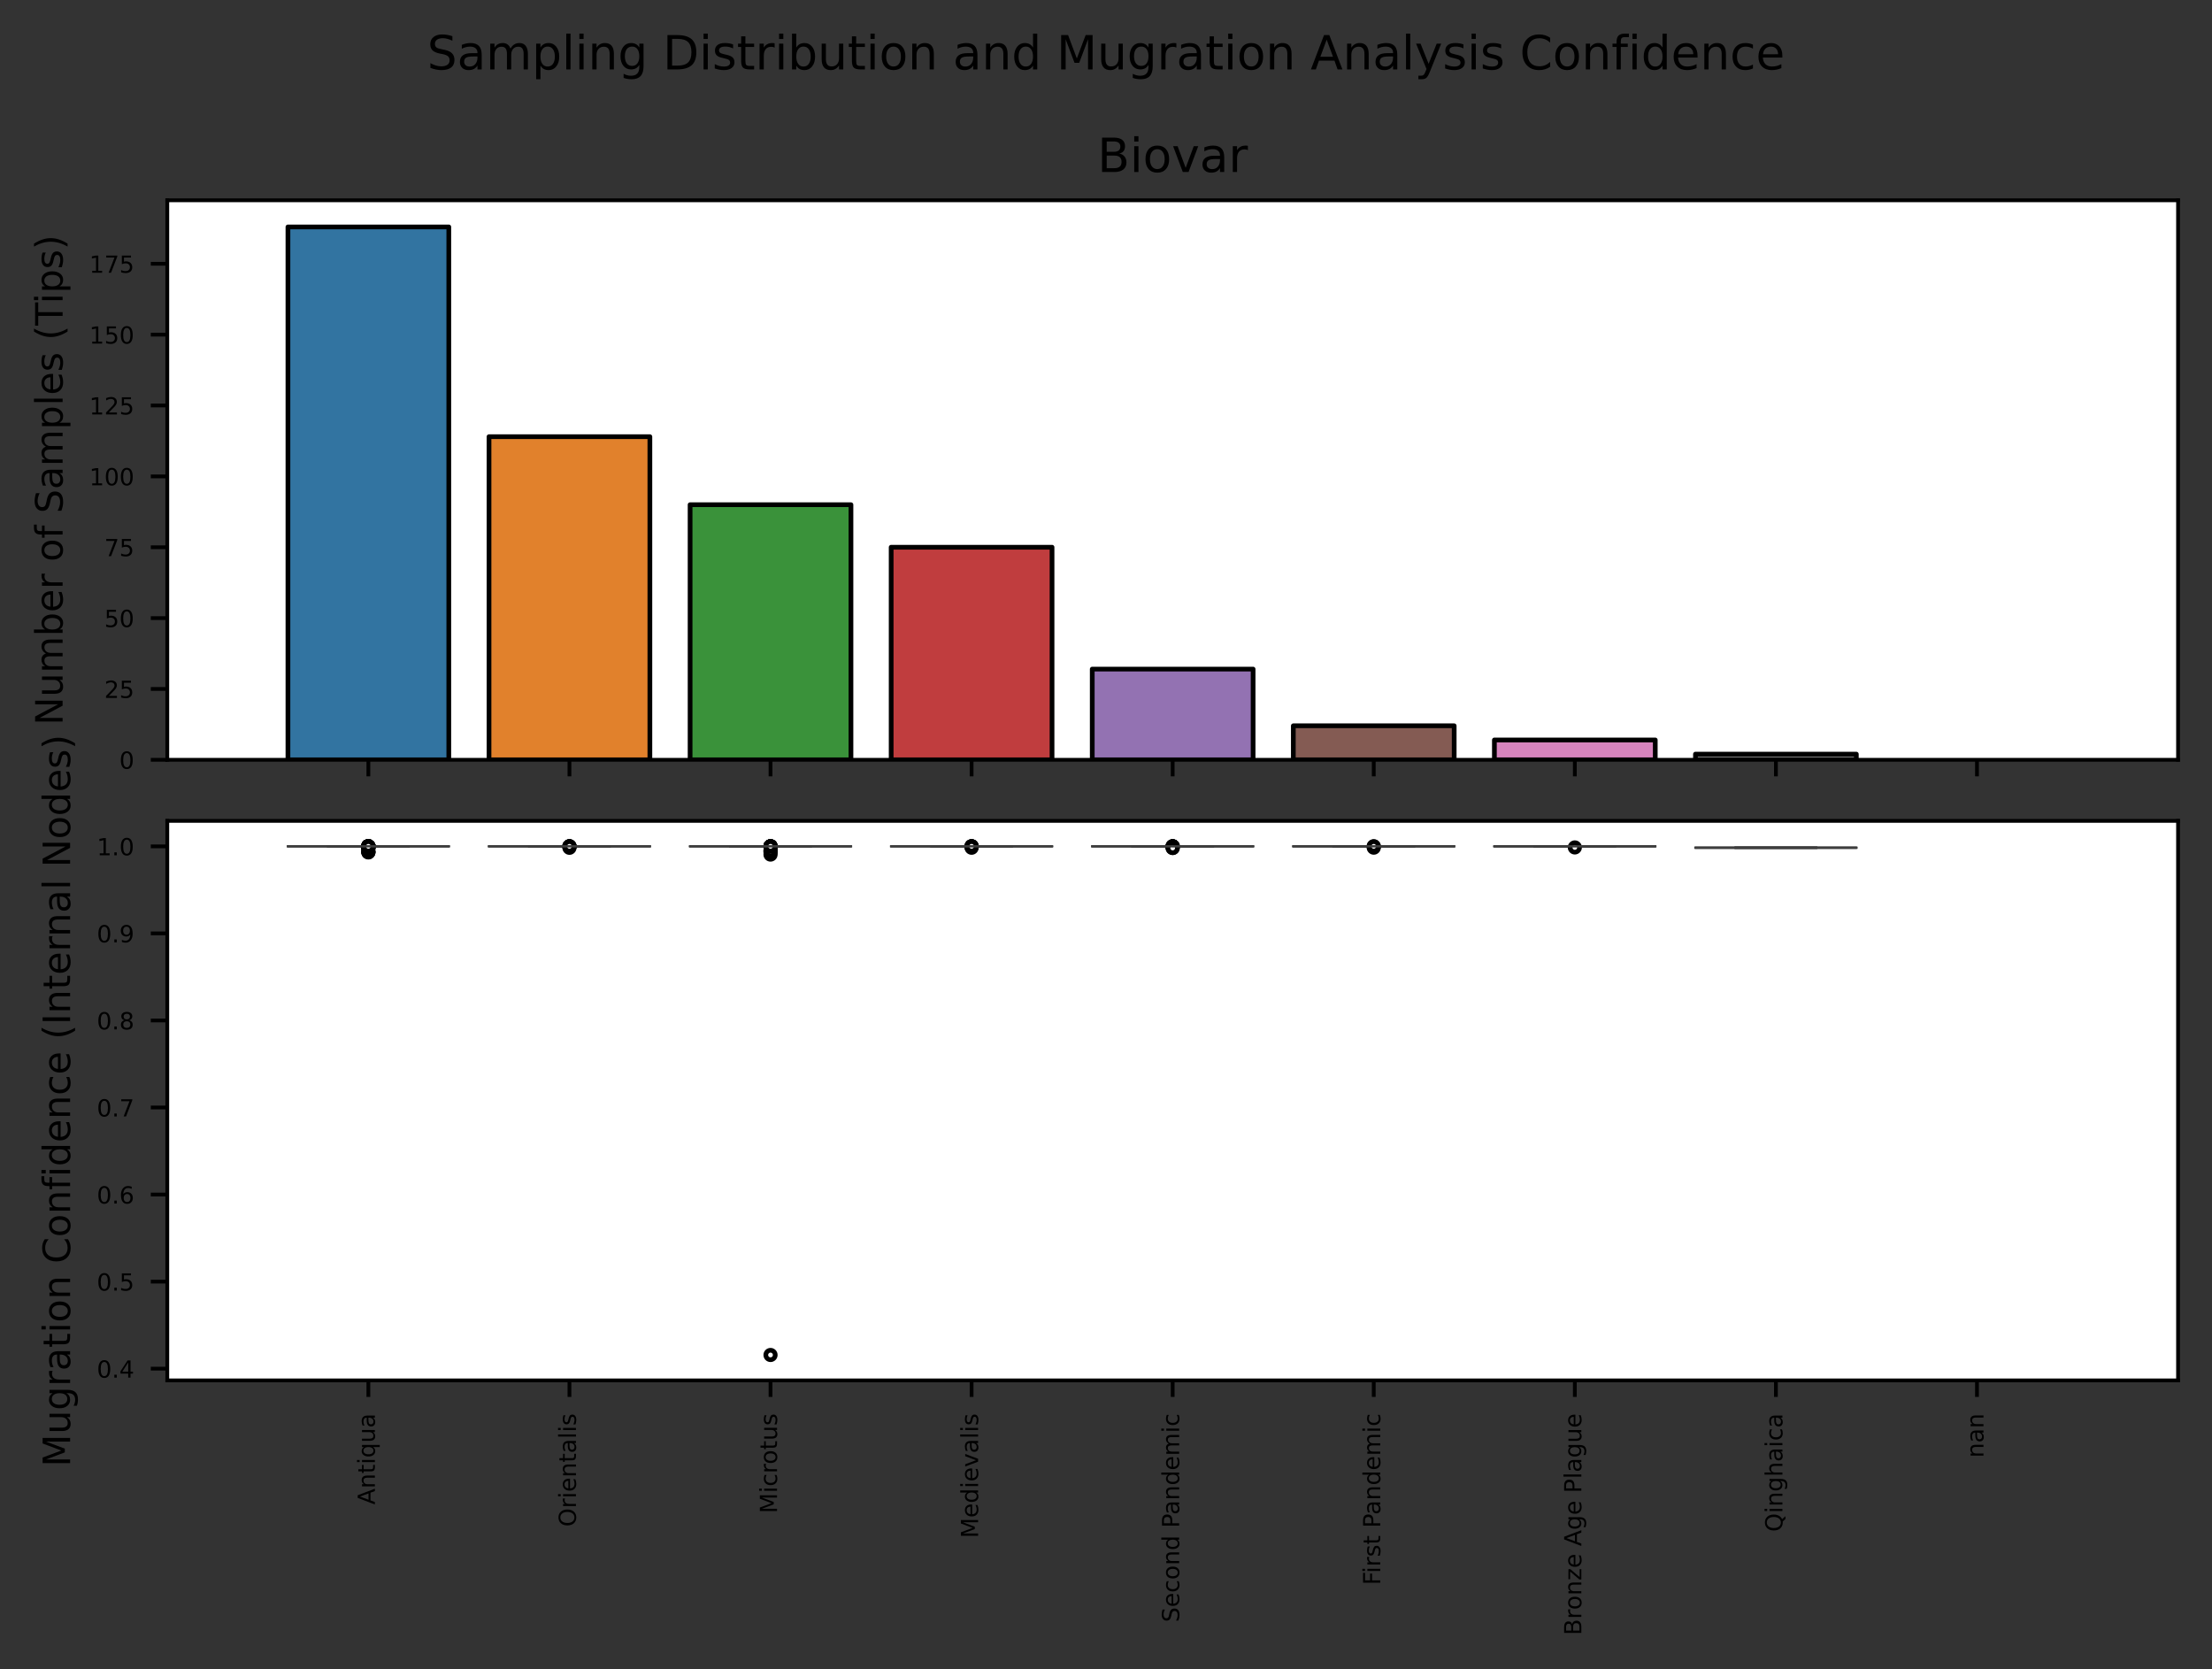 <?xml version="1.0" encoding="utf-8" standalone="no"?>
<!DOCTYPE svg PUBLIC "-//W3C//DTD SVG 1.1//EN"
  "http://www.w3.org/Graphics/SVG/1.1/DTD/svg11.dtd">
<!-- Created with matplotlib (https://matplotlib.org/) -->
<svg height="354pt" version="1.1" viewBox="0 0 469.2 354" width="469.2pt" xmlns="http://www.w3.org/2000/svg" xmlns:xlink="http://www.w3.org/1999/xlink">
 <rect x="0" y="0" width="469.2" height="354" fill="#333333" stroke="none"/>
 <defs>
  <style type="text/css">*{stroke-linecap:butt;stroke-linejoin:round;}</style>
 </defs>
 <g id="figure_1">
  <g id="patch_1">
   <path d="M 0 354
L 469.2 354
L 469.2 0
L 0 0
z
" style="fill:none;"/>
  </g>
  <g id="axes_1">
   <g id="patch_2">
    <path d="M 35.486 161.141
L 462 161.141
L 462 42.478
L 35.486 42.478
z
" style="fill:#ffffff;"/>
   </g>
   <g id="patch_3">
    <path clip-path="url(#p48779ce3e3)" d="M 61.077 161.141
L 95.198 161.141
L 95.198 48.128
L 61.077 48.128
z
" style="fill:#3274a1;stroke:#000000;stroke-linejoin:miter;"/>
   </g>
   <g id="patch_4">
    <path clip-path="url(#p48779ce3e3)" d="M 103.728 161.141
L 137.849 161.141
L 137.849 92.612
L 103.728 92.612
z
" style="fill:#e1812c;stroke:#000000;stroke-linejoin:miter;"/>
   </g>
   <g id="patch_5">
    <path clip-path="url(#p48779ce3e3)" d="M 146.38 161.141
L 180.501 161.141
L 180.501 107.039
L 146.38 107.039
z
" style="fill:#3a923a;stroke:#000000;stroke-linejoin:miter;"/>
   </g>
   <g id="patch_6">
    <path clip-path="url(#p48779ce3e3)" d="M 189.031 161.141
L 223.152 161.141
L 223.152 116.056
L 189.031 116.056
z
" style="fill:#c03d3e;stroke:#000000;stroke-linejoin:miter;"/>
   </g>
   <g id="patch_7">
    <path clip-path="url(#p48779ce3e3)" d="M 231.682 161.141
L 265.803 161.141
L 265.803 141.905
L 231.682 141.905
z
" style="fill:#9372b2;stroke:#000000;stroke-linejoin:miter;"/>
   </g>
   <g id="patch_8">
    <path clip-path="url(#p48779ce3e3)" d="M 274.334 161.141
L 308.455 161.141
L 308.455 153.927
L 274.334 153.927
z
" style="fill:#845b53;stroke:#000000;stroke-linejoin:miter;"/>
   </g>
   <g id="patch_9">
    <path clip-path="url(#p48779ce3e3)" d="M 316.985 161.141
L 351.106 161.141
L 351.106 156.933
L 316.985 156.933
z
" style="fill:#d684bd;stroke:#000000;stroke-linejoin:miter;"/>
   </g>
   <g id="patch_10">
    <path clip-path="url(#p48779ce3e3)" d="M 359.636 161.141
L 393.757 161.141
L 393.757 159.938
L 359.636 159.938
z
" style="fill:#7f7f7f;stroke:#000000;stroke-linejoin:miter;"/>
   </g>
   <g id="patch_11">
    <path clip-path="url(#p48779ce3e3)" d="M 0 0
z
" style="fill:#a9aa35;stroke:#000000;stroke-linejoin:miter;"/>
   </g>
   <g id="matplotlib.axis_1">
    <g id="xtick_1">
     <g id="line2d_1">
      <defs>
       <path d="M 0 0
L 0 3.5
" id="m5c90c3ac3d" style="stroke:#000000;stroke-width:0.8;"/>
      </defs>
      <g>
       <use style="stroke:#000000;stroke-width:0.8;" x="78.138" xlink:href="#m5c90c3ac3d" y="161.141"/>
      </g>
     </g>
    </g>
    <g id="xtick_2">
     <g id="line2d_2">
      <g>
       <use style="stroke:#000000;stroke-width:0.8;" x="120.789" xlink:href="#m5c90c3ac3d" y="161.141"/>
      </g>
     </g>
    </g>
    <g id="xtick_3">
     <g id="line2d_3">
      <g>
       <use style="stroke:#000000;stroke-width:0.8;" x="163.44" xlink:href="#m5c90c3ac3d" y="161.141"/>
      </g>
     </g>
    </g>
    <g id="xtick_4">
     <g id="line2d_4">
      <g>
       <use style="stroke:#000000;stroke-width:0.8;" x="206.092" xlink:href="#m5c90c3ac3d" y="161.141"/>
      </g>
     </g>
    </g>
    <g id="xtick_5">
     <g id="line2d_5">
      <g>
       <use style="stroke:#000000;stroke-width:0.8;" x="248.743" xlink:href="#m5c90c3ac3d" y="161.141"/>
      </g>
     </g>
    </g>
    <g id="xtick_6">
     <g id="line2d_6">
      <g>
       <use style="stroke:#000000;stroke-width:0.8;" x="291.394" xlink:href="#m5c90c3ac3d" y="161.141"/>
      </g>
     </g>
    </g>
    <g id="xtick_7">
     <g id="line2d_7">
      <g>
       <use style="stroke:#000000;stroke-width:0.8;" x="334.046" xlink:href="#m5c90c3ac3d" y="161.141"/>
      </g>
     </g>
    </g>
    <g id="xtick_8">
     <g id="line2d_8">
      <g>
       <use style="stroke:#000000;stroke-width:0.8;" x="376.697" xlink:href="#m5c90c3ac3d" y="161.141"/>
      </g>
     </g>
    </g>
    <g id="xtick_9">
     <g id="line2d_9">
      <g>
       <use style="stroke:#000000;stroke-width:0.8;" x="419.348" xlink:href="#m5c90c3ac3d" y="161.141"/>
      </g>
     </g>
    </g>
   </g>
   <g id="matplotlib.axis_2">
    <g id="ytick_1">
     <g id="line2d_10">
      <defs>
       <path d="M 0 0
L -3.5 0
" id="mb91bdbd2ff" style="stroke:#000000;stroke-width:0.8;"/>
      </defs>
      <g>
       <use style="stroke:#000000;stroke-width:0.8;" x="35.486" xlink:href="#mb91bdbd2ff" y="161.141"/>
      </g>
     </g>
     <g id="text_1">
      <!-- 0 -->
      <g transform="translate(25.305 163.04)scale(0.05 -0.05)">
       <defs>
        <path d="M 31.781 66.406
Q 24.172 66.406 20.328 58.906
Q 16.5 51.422 16.5 36.375
Q 16.5 21.391 20.328 13.891
Q 24.172 6.391 31.781 6.391
Q 39.453 6.391 43.281 13.891
Q 47.125 21.391 47.125 36.375
Q 47.125 51.422 43.281 58.906
Q 39.453 66.406 31.781 66.406
z
M 31.781 74.219
Q 44.047 74.219 50.516 64.516
Q 56.984 54.828 56.984 36.375
Q 56.984 17.969 50.516 8.266
Q 44.047 -1.422 31.781 -1.422
Q 19.531 -1.422 13.062 8.266
Q 6.594 17.969 6.594 36.375
Q 6.594 54.828 13.062 64.516
Q 19.531 74.219 31.781 74.219
z
" id="DejaVuSans-48"/>
       </defs>
       <use xlink:href="#DejaVuSans-48"/>
      </g>
     </g>
    </g>
    <g id="ytick_2">
     <g id="line2d_11">
      <g>
       <use style="stroke:#000000;stroke-width:0.8;" x="35.486" xlink:href="#mb91bdbd2ff" y="146.112"/>
      </g>
     </g>
     <g id="text_2">
      <!-- 25 -->
      <g transform="translate(22.124 148.012)scale(0.05 -0.05)">
       <defs>
        <path d="M 19.188 8.297
L 53.609 8.297
L 53.609 0
L 7.328 0
L 7.328 8.297
Q 12.938 14.109 22.625 23.891
Q 32.328 33.688 34.812 36.531
Q 39.547 41.844 41.422 45.531
Q 43.312 49.219 43.312 52.781
Q 43.312 58.594 39.234 62.25
Q 35.156 65.922 28.609 65.922
Q 23.969 65.922 18.812 64.312
Q 13.672 62.703 7.812 59.422
L 7.812 69.391
Q 13.766 71.781 18.938 73
Q 24.125 74.219 28.422 74.219
Q 39.75 74.219 46.484 68.547
Q 53.219 62.891 53.219 53.422
Q 53.219 48.922 51.531 44.891
Q 49.859 40.875 45.406 35.406
Q 44.188 33.984 37.641 27.219
Q 31.109 20.453 19.188 8.297
z
" id="DejaVuSans-50"/>
        <path d="M 10.797 72.906
L 49.516 72.906
L 49.516 64.594
L 19.828 64.594
L 19.828 46.734
Q 21.969 47.469 24.109 47.828
Q 26.266 48.188 28.422 48.188
Q 40.625 48.188 47.75 41.5
Q 54.891 34.812 54.891 23.391
Q 54.891 11.625 47.562 5.094
Q 40.234 -1.422 26.906 -1.422
Q 22.312 -1.422 17.547 -0.641
Q 12.797 0.141 7.719 1.703
L 7.719 11.625
Q 12.109 9.234 16.797 8.062
Q 21.484 6.891 26.703 6.891
Q 35.156 6.891 40.078 11.328
Q 45.016 15.766 45.016 23.391
Q 45.016 31 40.078 35.438
Q 35.156 39.891 26.703 39.891
Q 22.75 39.891 18.812 39.016
Q 14.891 38.141 10.797 36.281
z
" id="DejaVuSans-53"/>
       </defs>
       <use xlink:href="#DejaVuSans-50"/>
       <use x="63.623" xlink:href="#DejaVuSans-53"/>
      </g>
     </g>
    </g>
    <g id="ytick_3">
     <g id="line2d_12">
      <g>
       <use style="stroke:#000000;stroke-width:0.8;" x="35.486" xlink:href="#mb91bdbd2ff" y="131.084"/>
      </g>
     </g>
     <g id="text_3">
      <!-- 50 -->
      <g transform="translate(22.124 132.984)scale(0.05 -0.05)">
       <use xlink:href="#DejaVuSans-53"/>
       <use x="63.623" xlink:href="#DejaVuSans-48"/>
      </g>
     </g>
    </g>
    <g id="ytick_4">
     <g id="line2d_13">
      <g>
       <use style="stroke:#000000;stroke-width:0.8;" x="35.486" xlink:href="#mb91bdbd2ff" y="116.056"/>
      </g>
     </g>
     <g id="text_4">
      <!-- 75 -->
      <g transform="translate(22.124 117.956)scale(0.05 -0.05)">
       <defs>
        <path d="M 8.203 72.906
L 55.078 72.906
L 55.078 68.703
L 28.609 0
L 18.312 0
L 43.219 64.594
L 8.203 64.594
z
" id="DejaVuSans-55"/>
       </defs>
       <use xlink:href="#DejaVuSans-55"/>
       <use x="63.623" xlink:href="#DejaVuSans-53"/>
      </g>
     </g>
    </g>
    <g id="ytick_5">
     <g id="line2d_14">
      <g>
       <use style="stroke:#000000;stroke-width:0.8;" x="35.486" xlink:href="#mb91bdbd2ff" y="101.028"/>
      </g>
     </g>
     <g id="text_5">
      <!-- 100 -->
      <g transform="translate(18.942 102.927)scale(0.05 -0.05)">
       <defs>
        <path d="M 12.406 8.297
L 28.516 8.297
L 28.516 63.922
L 10.984 60.406
L 10.984 69.391
L 28.422 72.906
L 38.281 72.906
L 38.281 8.297
L 54.391 8.297
L 54.391 0
L 12.406 0
z
" id="DejaVuSans-49"/>
       </defs>
       <use xlink:href="#DejaVuSans-49"/>
       <use x="63.623" xlink:href="#DejaVuSans-48"/>
       <use x="127.246" xlink:href="#DejaVuSans-48"/>
      </g>
     </g>
    </g>
    <g id="ytick_6">
     <g id="line2d_15">
      <g>
       <use style="stroke:#000000;stroke-width:0.8;" x="35.486" xlink:href="#mb91bdbd2ff" y="85.999"/>
      </g>
     </g>
     <g id="text_6">
      <!-- 125 -->
      <g transform="translate(18.942 87.899)scale(0.05 -0.05)">
       <use xlink:href="#DejaVuSans-49"/>
       <use x="63.623" xlink:href="#DejaVuSans-50"/>
       <use x="127.246" xlink:href="#DejaVuSans-53"/>
      </g>
     </g>
    </g>
    <g id="ytick_7">
     <g id="line2d_16">
      <g>
       <use style="stroke:#000000;stroke-width:0.8;" x="35.486" xlink:href="#mb91bdbd2ff" y="70.971"/>
      </g>
     </g>
     <g id="text_7">
      <!-- 150 -->
      <g transform="translate(18.942 72.871)scale(0.05 -0.05)">
       <use xlink:href="#DejaVuSans-49"/>
       <use x="63.623" xlink:href="#DejaVuSans-53"/>
       <use x="127.246" xlink:href="#DejaVuSans-48"/>
      </g>
     </g>
    </g>
    <g id="ytick_8">
     <g id="line2d_17">
      <g>
       <use style="stroke:#000000;stroke-width:0.8;" x="35.486" xlink:href="#mb91bdbd2ff" y="55.943"/>
      </g>
     </g>
     <g id="text_8">
      <!-- 175 -->
      <g transform="translate(18.942 57.842)scale(0.05 -0.05)">
       <use xlink:href="#DejaVuSans-49"/>
       <use x="63.623" xlink:href="#DejaVuSans-55"/>
       <use x="127.246" xlink:href="#DejaVuSans-53"/>
      </g>
     </g>
    </g>
    <g id="text_9">
     <!-- Number of Samples (Tips) -->
     <g transform="translate(13.279 153.804)rotate(-90)scale(0.08 -0.08)">
      <defs>
       <path d="M 9.812 72.906
L 23.094 72.906
L 55.422 11.922
L 55.422 72.906
L 64.984 72.906
L 64.984 0
L 51.703 0
L 19.391 60.984
L 19.391 0
L 9.812 0
z
" id="DejaVuSans-78"/>
       <path d="M 8.5 21.578
L 8.5 54.688
L 17.484 54.688
L 17.484 21.922
Q 17.484 14.156 20.5 10.266
Q 23.531 6.391 29.594 6.391
Q 36.859 6.391 41.078 11.031
Q 45.312 15.672 45.312 23.688
L 45.312 54.688
L 54.297 54.688
L 54.297 0
L 45.312 0
L 45.312 8.406
Q 42.047 3.422 37.719 1
Q 33.406 -1.422 27.688 -1.422
Q 18.266 -1.422 13.375 4.438
Q 8.5 10.297 8.5 21.578
z
M 31.109 56
z
" id="DejaVuSans-117"/>
       <path d="M 52 44.188
Q 55.375 50.25 60.062 53.125
Q 64.75 56 71.094 56
Q 79.641 56 84.281 50.016
Q 88.922 44.047 88.922 33.016
L 88.922 0
L 79.891 0
L 79.891 32.719
Q 79.891 40.578 77.094 44.375
Q 74.312 48.188 68.609 48.188
Q 61.625 48.188 57.562 43.547
Q 53.516 38.922 53.516 30.906
L 53.516 0
L 44.484 0
L 44.484 32.719
Q 44.484 40.625 41.703 44.406
Q 38.922 48.188 33.109 48.188
Q 26.219 48.188 22.156 43.531
Q 18.109 38.875 18.109 30.906
L 18.109 0
L 9.078 0
L 9.078 54.688
L 18.109 54.688
L 18.109 46.188
Q 21.188 51.219 25.484 53.609
Q 29.781 56 35.688 56
Q 41.656 56 45.828 52.969
Q 50 49.953 52 44.188
z
" id="DejaVuSans-109"/>
       <path d="M 48.688 27.297
Q 48.688 37.203 44.609 42.844
Q 40.531 48.484 33.406 48.484
Q 26.266 48.484 22.188 42.844
Q 18.109 37.203 18.109 27.297
Q 18.109 17.391 22.188 11.75
Q 26.266 6.109 33.406 6.109
Q 40.531 6.109 44.609 11.75
Q 48.688 17.391 48.688 27.297
z
M 18.109 46.391
Q 20.953 51.266 25.266 53.625
Q 29.594 56 35.594 56
Q 45.562 56 51.781 48.094
Q 58.016 40.188 58.016 27.297
Q 58.016 14.406 51.781 6.484
Q 45.562 -1.422 35.594 -1.422
Q 29.594 -1.422 25.266 0.953
Q 20.953 3.328 18.109 8.203
L 18.109 0
L 9.078 0
L 9.078 75.984
L 18.109 75.984
z
" id="DejaVuSans-98"/>
       <path d="M 56.203 29.594
L 56.203 25.203
L 14.891 25.203
Q 15.484 15.922 20.484 11.062
Q 25.484 6.203 34.422 6.203
Q 39.594 6.203 44.453 7.469
Q 49.312 8.734 54.109 11.281
L 54.109 2.781
Q 49.266 0.734 44.188 -0.344
Q 39.109 -1.422 33.891 -1.422
Q 20.797 -1.422 13.156 6.188
Q 5.516 13.812 5.516 26.812
Q 5.516 40.234 12.766 48.109
Q 20.016 56 32.328 56
Q 43.359 56 49.781 48.891
Q 56.203 41.797 56.203 29.594
z
M 47.219 32.234
Q 47.125 39.594 43.094 43.984
Q 39.062 48.391 32.422 48.391
Q 24.906 48.391 20.391 44.141
Q 15.875 39.891 15.188 32.172
z
" id="DejaVuSans-101"/>
       <path d="M 41.109 46.297
Q 39.594 47.172 37.812 47.578
Q 36.031 48 33.891 48
Q 26.266 48 22.188 43.047
Q 18.109 38.094 18.109 28.812
L 18.109 0
L 9.078 0
L 9.078 54.688
L 18.109 54.688
L 18.109 46.188
Q 20.953 51.172 25.484 53.578
Q 30.031 56 36.531 56
Q 37.453 56 38.578 55.875
Q 39.703 55.766 41.062 55.516
z
" id="DejaVuSans-114"/>
       <path id="DejaVuSans-32"/>
       <path d="M 30.609 48.391
Q 23.391 48.391 19.188 42.75
Q 14.984 37.109 14.984 27.297
Q 14.984 17.484 19.156 11.844
Q 23.344 6.203 30.609 6.203
Q 37.797 6.203 41.984 11.859
Q 46.188 17.531 46.188 27.297
Q 46.188 37.016 41.984 42.703
Q 37.797 48.391 30.609 48.391
z
M 30.609 56
Q 42.328 56 49.016 48.375
Q 55.719 40.766 55.719 27.297
Q 55.719 13.875 49.016 6.219
Q 42.328 -1.422 30.609 -1.422
Q 18.844 -1.422 12.172 6.219
Q 5.516 13.875 5.516 27.297
Q 5.516 40.766 12.172 48.375
Q 18.844 56 30.609 56
z
" id="DejaVuSans-111"/>
       <path d="M 37.109 75.984
L 37.109 68.5
L 28.516 68.5
Q 23.688 68.5 21.797 66.547
Q 19.922 64.594 19.922 59.516
L 19.922 54.688
L 34.719 54.688
L 34.719 47.703
L 19.922 47.703
L 19.922 0
L 10.891 0
L 10.891 47.703
L 2.297 47.703
L 2.297 54.688
L 10.891 54.688
L 10.891 58.5
Q 10.891 67.625 15.141 71.797
Q 19.391 75.984 28.609 75.984
z
" id="DejaVuSans-102"/>
       <path d="M 53.516 70.516
L 53.516 60.891
Q 47.906 63.578 42.922 64.891
Q 37.938 66.219 33.297 66.219
Q 25.25 66.219 20.875 63.094
Q 16.5 59.969 16.5 54.203
Q 16.5 49.359 19.406 46.891
Q 22.312 44.438 30.422 42.922
L 36.375 41.703
Q 47.406 39.594 52.656 34.297
Q 57.906 29 57.906 20.125
Q 57.906 9.516 50.797 4.047
Q 43.703 -1.422 29.984 -1.422
Q 24.812 -1.422 18.969 -0.25
Q 13.141 0.922 6.891 3.219
L 6.891 13.375
Q 12.891 10.016 18.656 8.297
Q 24.422 6.594 29.984 6.594
Q 38.422 6.594 43.016 9.906
Q 47.609 13.234 47.609 19.391
Q 47.609 24.75 44.312 27.781
Q 41.016 30.812 33.5 32.328
L 27.484 33.5
Q 16.453 35.688 11.516 40.375
Q 6.594 45.062 6.594 53.422
Q 6.594 63.094 13.406 68.656
Q 20.219 74.219 32.172 74.219
Q 37.312 74.219 42.625 73.281
Q 47.953 72.359 53.516 70.516
z
" id="DejaVuSans-83"/>
       <path d="M 34.281 27.484
Q 23.391 27.484 19.188 25
Q 14.984 22.516 14.984 16.5
Q 14.984 11.719 18.141 8.906
Q 21.297 6.109 26.703 6.109
Q 34.188 6.109 38.703 11.406
Q 43.219 16.703 43.219 25.484
L 43.219 27.484
z
M 52.203 31.203
L 52.203 0
L 43.219 0
L 43.219 8.297
Q 40.141 3.328 35.547 0.953
Q 30.953 -1.422 24.312 -1.422
Q 15.922 -1.422 10.953 3.297
Q 6 8.016 6 15.922
Q 6 25.141 12.172 29.828
Q 18.359 34.516 30.609 34.516
L 43.219 34.516
L 43.219 35.406
Q 43.219 41.609 39.141 45
Q 35.062 48.391 27.688 48.391
Q 23 48.391 18.547 47.266
Q 14.109 46.141 10.016 43.891
L 10.016 52.203
Q 14.938 54.109 19.578 55.047
Q 24.219 56 28.609 56
Q 40.484 56 46.344 49.844
Q 52.203 43.703 52.203 31.203
z
" id="DejaVuSans-97"/>
       <path d="M 18.109 8.203
L 18.109 -20.797
L 9.078 -20.797
L 9.078 54.688
L 18.109 54.688
L 18.109 46.391
Q 20.953 51.266 25.266 53.625
Q 29.594 56 35.594 56
Q 45.562 56 51.781 48.094
Q 58.016 40.188 58.016 27.297
Q 58.016 14.406 51.781 6.484
Q 45.562 -1.422 35.594 -1.422
Q 29.594 -1.422 25.266 0.953
Q 20.953 3.328 18.109 8.203
z
M 48.688 27.297
Q 48.688 37.203 44.609 42.844
Q 40.531 48.484 33.406 48.484
Q 26.266 48.484 22.188 42.844
Q 18.109 37.203 18.109 27.297
Q 18.109 17.391 22.188 11.75
Q 26.266 6.109 33.406 6.109
Q 40.531 6.109 44.609 11.75
Q 48.688 17.391 48.688 27.297
z
" id="DejaVuSans-112"/>
       <path d="M 9.422 75.984
L 18.406 75.984
L 18.406 0
L 9.422 0
z
" id="DejaVuSans-108"/>
       <path d="M 44.281 53.078
L 44.281 44.578
Q 40.484 46.531 36.375 47.5
Q 32.281 48.484 27.875 48.484
Q 21.188 48.484 17.844 46.438
Q 14.5 44.391 14.5 40.281
Q 14.5 37.156 16.891 35.375
Q 19.281 33.594 26.516 31.984
L 29.594 31.297
Q 39.156 29.25 43.188 25.516
Q 47.219 21.781 47.219 15.094
Q 47.219 7.469 41.188 3.016
Q 35.156 -1.422 24.609 -1.422
Q 20.219 -1.422 15.453 -0.562
Q 10.688 0.297 5.422 2
L 5.422 11.281
Q 10.406 8.688 15.234 7.391
Q 20.062 6.109 24.812 6.109
Q 31.156 6.109 34.562 8.281
Q 37.984 10.453 37.984 14.406
Q 37.984 18.062 35.516 20.016
Q 33.062 21.969 24.703 23.781
L 21.578 24.516
Q 13.234 26.266 9.516 29.906
Q 5.812 33.547 5.812 39.891
Q 5.812 47.609 11.281 51.797
Q 16.75 56 26.812 56
Q 31.781 56 36.172 55.266
Q 40.578 54.547 44.281 53.078
z
" id="DejaVuSans-115"/>
       <path d="M 31 75.875
Q 24.469 64.656 21.281 53.656
Q 18.109 42.672 18.109 31.391
Q 18.109 20.125 21.312 9.062
Q 24.516 -2 31 -13.188
L 23.188 -13.188
Q 15.875 -1.703 12.234 9.375
Q 8.594 20.453 8.594 31.391
Q 8.594 42.281 12.203 53.312
Q 15.828 64.359 23.188 75.875
z
" id="DejaVuSans-40"/>
       <path d="M -0.297 72.906
L 61.375 72.906
L 61.375 64.594
L 35.5 64.594
L 35.5 0
L 25.594 0
L 25.594 64.594
L -0.297 64.594
z
" id="DejaVuSans-84"/>
       <path d="M 9.422 54.688
L 18.406 54.688
L 18.406 0
L 9.422 0
z
M 9.422 75.984
L 18.406 75.984
L 18.406 64.594
L 9.422 64.594
z
" id="DejaVuSans-105"/>
       <path d="M 8.016 75.875
L 15.828 75.875
Q 23.141 64.359 26.781 53.312
Q 30.422 42.281 30.422 31.391
Q 30.422 20.453 26.781 9.375
Q 23.141 -1.703 15.828 -13.188
L 8.016 -13.188
Q 14.5 -2 17.703 9.062
Q 20.906 20.125 20.906 31.391
Q 20.906 42.672 17.703 53.656
Q 14.5 64.656 8.016 75.875
z
" id="DejaVuSans-41"/>
      </defs>
      <use xlink:href="#DejaVuSans-78"/>
      <use x="74.805" xlink:href="#DejaVuSans-117"/>
      <use x="138.184" xlink:href="#DejaVuSans-109"/>
      <use x="235.596" xlink:href="#DejaVuSans-98"/>
      <use x="299.072" xlink:href="#DejaVuSans-101"/>
      <use x="360.596" xlink:href="#DejaVuSans-114"/>
      <use x="401.709" xlink:href="#DejaVuSans-32"/>
      <use x="433.496" xlink:href="#DejaVuSans-111"/>
      <use x="494.678" xlink:href="#DejaVuSans-102"/>
      <use x="529.883" xlink:href="#DejaVuSans-32"/>
      <use x="561.67" xlink:href="#DejaVuSans-83"/>
      <use x="625.146" xlink:href="#DejaVuSans-97"/>
      <use x="686.426" xlink:href="#DejaVuSans-109"/>
      <use x="783.838" xlink:href="#DejaVuSans-112"/>
      <use x="847.314" xlink:href="#DejaVuSans-108"/>
      <use x="875.098" xlink:href="#DejaVuSans-101"/>
      <use x="936.621" xlink:href="#DejaVuSans-115"/>
      <use x="988.721" xlink:href="#DejaVuSans-32"/>
      <use x="1020.508" xlink:href="#DejaVuSans-40"/>
      <use x="1059.521" xlink:href="#DejaVuSans-84"/>
      <use x="1117.48" xlink:href="#DejaVuSans-105"/>
      <use x="1145.264" xlink:href="#DejaVuSans-112"/>
      <use x="1208.74" xlink:href="#DejaVuSans-115"/>
      <use x="1260.84" xlink:href="#DejaVuSans-41"/>
     </g>
    </g>
   </g>
   <g id="patch_12">
    <path d="M 35.486 161.141
L 35.486 42.478
" style="fill:none;stroke:#000000;stroke-linecap:square;stroke-linejoin:miter;stroke-width:0.8;"/>
   </g>
   <g id="patch_13">
    <path d="M 462 161.141
L 462 42.478
" style="fill:none;stroke:#000000;stroke-linecap:square;stroke-linejoin:miter;stroke-width:0.8;"/>
   </g>
   <g id="patch_14">
    <path d="M 35.486 161.141
L 462 161.141
" style="fill:none;stroke:#000000;stroke-linecap:square;stroke-linejoin:miter;stroke-width:0.8;"/>
   </g>
   <g id="patch_15">
    <path d="M 35.486 42.478
L 462 42.478
" style="fill:none;stroke:#000000;stroke-linecap:square;stroke-linejoin:miter;stroke-width:0.8;"/>
   </g>
   <g id="text_10">
    <!-- Biovar -->
    <g transform="translate(232.785 36.478)scale(0.1 -0.1)">
     <defs>
      <path d="M 19.672 34.812
L 19.672 8.109
L 35.5 8.109
Q 43.453 8.109 47.281 11.406
Q 51.125 14.703 51.125 21.484
Q 51.125 28.328 47.281 31.562
Q 43.453 34.812 35.5 34.812
z
M 19.672 64.797
L 19.672 42.828
L 34.281 42.828
Q 41.5 42.828 45.031 45.531
Q 48.578 48.25 48.578 53.812
Q 48.578 59.328 45.031 62.062
Q 41.5 64.797 34.281 64.797
z
M 9.812 72.906
L 35.016 72.906
Q 46.297 72.906 52.391 68.219
Q 58.5 63.531 58.5 54.891
Q 58.5 48.188 55.375 44.234
Q 52.25 40.281 46.188 39.312
Q 53.469 37.75 57.5 32.781
Q 61.531 27.828 61.531 20.406
Q 61.531 10.641 54.891 5.312
Q 48.25 0 35.984 0
L 9.812 0
z
" id="DejaVuSans-66"/>
      <path d="M 2.984 54.688
L 12.5 54.688
L 29.594 8.797
L 46.688 54.688
L 56.203 54.688
L 35.688 0
L 23.484 0
z
" id="DejaVuSans-118"/>
     </defs>
     <use xlink:href="#DejaVuSans-66"/>
     <use x="68.604" xlink:href="#DejaVuSans-105"/>
     <use x="96.387" xlink:href="#DejaVuSans-111"/>
     <use x="157.568" xlink:href="#DejaVuSans-118"/>
     <use x="216.748" xlink:href="#DejaVuSans-97"/>
     <use x="278.027" xlink:href="#DejaVuSans-114"/>
    </g>
   </g>
  </g>
  <g id="axes_2">
   <g id="patch_16">
    <path d="M 35.486 292.76
L 462 292.76
L 462 174.097
L 35.486 174.097
z
" style="fill:#ffffff;"/>
   </g>
   <g id="patch_17">
    <path clip-path="url(#pabe42d6d1f)" d="M 61.077 179.491
L 95.198 179.491
L 95.198 179.491
L 61.077 179.491
L 61.077 179.491
z
" style="fill:#3274a1;stroke:#3d3d3d;stroke-linejoin:miter;stroke-width:0.5;"/>
   </g>
   <g id="patch_18">
    <path clip-path="url(#pabe42d6d1f)" d="M 103.728 179.491
L 137.849 179.491
L 137.849 179.491
L 103.728 179.491
L 103.728 179.491
z
" style="fill:#e1812c;stroke:#3d3d3d;stroke-linejoin:miter;stroke-width:0.5;"/>
   </g>
   <g id="patch_19">
    <path clip-path="url(#pabe42d6d1f)" d="M 146.38 179.491
L 180.501 179.491
L 180.501 179.491
L 146.38 179.491
L 146.38 179.491
z
" style="fill:#3a923a;stroke:#3d3d3d;stroke-linejoin:miter;stroke-width:0.5;"/>
   </g>
   <g id="patch_20">
    <path clip-path="url(#pabe42d6d1f)" d="M 189.031 179.491
L 223.152 179.491
L 223.152 179.491
L 189.031 179.491
L 189.031 179.491
z
" style="fill:#c03d3e;stroke:#3d3d3d;stroke-linejoin:miter;stroke-width:0.5;"/>
   </g>
   <g id="patch_21">
    <path clip-path="url(#pabe42d6d1f)" d="M 231.682 179.491
L 265.803 179.491
L 265.803 179.491
L 231.682 179.491
L 231.682 179.491
z
" style="fill:#9372b2;stroke:#3d3d3d;stroke-linejoin:miter;stroke-width:0.5;"/>
   </g>
   <g id="patch_22">
    <path clip-path="url(#pabe42d6d1f)" d="M 274.334 179.491
L 308.455 179.491
L 308.455 179.491
L 274.334 179.491
L 274.334 179.491
z
" style="fill:#845b53;stroke:#3d3d3d;stroke-linejoin:miter;stroke-width:0.5;"/>
   </g>
   <g id="patch_23">
    <path clip-path="url(#pabe42d6d1f)" d="M 316.985 179.493
L 351.106 179.493
L 351.106 179.491
L 316.985 179.491
L 316.985 179.493
z
" style="fill:#d684bd;stroke:#3d3d3d;stroke-linejoin:miter;stroke-width:0.5;"/>
   </g>
   <g id="patch_24">
    <path clip-path="url(#pabe42d6d1f)" d="M 359.636 179.784
L 393.757 179.784
L 393.757 179.784
L 359.636 179.784
L 359.636 179.784
z
" style="fill:#7f7f7f;stroke:#3d3d3d;stroke-linejoin:miter;stroke-width:0.5;"/>
   </g>
   <g id="matplotlib.axis_3">
    <g id="xtick_10">
     <g id="line2d_18">
      <g>
       <use style="stroke:#000000;stroke-width:0.8;" x="78.138" xlink:href="#m5c90c3ac3d" y="292.76"/>
      </g>
     </g>
     <g id="text_11">
      <!-- Antiqua -->
      <g transform="translate(79.517 319.106)rotate(-90)scale(0.05 -0.05)">
       <defs>
        <path d="M 34.188 63.188
L 20.797 26.906
L 47.609 26.906
z
M 28.609 72.906
L 39.797 72.906
L 67.578 0
L 57.328 0
L 50.688 18.703
L 17.828 18.703
L 11.188 0
L 0.781 0
z
" id="DejaVuSans-65"/>
        <path d="M 54.891 33.016
L 54.891 0
L 45.906 0
L 45.906 32.719
Q 45.906 40.484 42.875 44.328
Q 39.844 48.188 33.797 48.188
Q 26.516 48.188 22.312 43.547
Q 18.109 38.922 18.109 30.906
L 18.109 0
L 9.078 0
L 9.078 54.688
L 18.109 54.688
L 18.109 46.188
Q 21.344 51.125 25.703 53.562
Q 30.078 56 35.797 56
Q 45.219 56 50.047 50.172
Q 54.891 44.344 54.891 33.016
z
" id="DejaVuSans-110"/>
        <path d="M 18.312 70.219
L 18.312 54.688
L 36.812 54.688
L 36.812 47.703
L 18.312 47.703
L 18.312 18.016
Q 18.312 11.328 20.141 9.422
Q 21.969 7.516 27.594 7.516
L 36.812 7.516
L 36.812 0
L 27.594 0
Q 17.188 0 13.234 3.875
Q 9.281 7.766 9.281 18.016
L 9.281 47.703
L 2.688 47.703
L 2.688 54.688
L 9.281 54.688
L 9.281 70.219
z
" id="DejaVuSans-116"/>
        <path d="M 14.797 27.297
Q 14.797 17.391 18.875 11.75
Q 22.953 6.109 30.078 6.109
Q 37.203 6.109 41.297 11.75
Q 45.406 17.391 45.406 27.297
Q 45.406 37.203 41.297 42.844
Q 37.203 48.484 30.078 48.484
Q 22.953 48.484 18.875 42.844
Q 14.797 37.203 14.797 27.297
z
M 45.406 8.203
Q 42.578 3.328 38.25 0.953
Q 33.938 -1.422 27.875 -1.422
Q 17.969 -1.422 11.734 6.484
Q 5.516 14.406 5.516 27.297
Q 5.516 40.188 11.734 48.094
Q 17.969 56 27.875 56
Q 33.938 56 38.25 53.625
Q 42.578 51.266 45.406 46.391
L 45.406 54.688
L 54.391 54.688
L 54.391 -20.797
L 45.406 -20.797
z
" id="DejaVuSans-113"/>
       </defs>
       <use xlink:href="#DejaVuSans-65"/>
       <use x="68.408" xlink:href="#DejaVuSans-110"/>
       <use x="131.787" xlink:href="#DejaVuSans-116"/>
       <use x="170.996" xlink:href="#DejaVuSans-105"/>
       <use x="198.779" xlink:href="#DejaVuSans-113"/>
       <use x="262.256" xlink:href="#DejaVuSans-117"/>
       <use x="325.635" xlink:href="#DejaVuSans-97"/>
      </g>
     </g>
    </g>
    <g id="xtick_11">
     <g id="line2d_19">
      <g>
       <use style="stroke:#000000;stroke-width:0.8;" x="120.789" xlink:href="#m5c90c3ac3d" y="292.76"/>
      </g>
     </g>
     <g id="text_12">
      <!-- Orientalis -->
      <g transform="translate(122.169 323.793)rotate(-90)scale(0.05 -0.05)">
       <defs>
        <path d="M 39.406 66.219
Q 28.656 66.219 22.328 58.203
Q 16.016 50.203 16.016 36.375
Q 16.016 22.609 22.328 14.594
Q 28.656 6.594 39.406 6.594
Q 50.141 6.594 56.422 14.594
Q 62.703 22.609 62.703 36.375
Q 62.703 50.203 56.422 58.203
Q 50.141 66.219 39.406 66.219
z
M 39.406 74.219
Q 54.734 74.219 63.906 63.938
Q 73.094 53.656 73.094 36.375
Q 73.094 19.141 63.906 8.859
Q 54.734 -1.422 39.406 -1.422
Q 24.031 -1.422 14.812 8.828
Q 5.609 19.094 5.609 36.375
Q 5.609 53.656 14.812 63.938
Q 24.031 74.219 39.406 74.219
z
" id="DejaVuSans-79"/>
       </defs>
       <use xlink:href="#DejaVuSans-79"/>
       <use x="78.711" xlink:href="#DejaVuSans-114"/>
       <use x="119.824" xlink:href="#DejaVuSans-105"/>
       <use x="147.607" xlink:href="#DejaVuSans-101"/>
       <use x="209.131" xlink:href="#DejaVuSans-110"/>
       <use x="272.51" xlink:href="#DejaVuSans-116"/>
       <use x="311.719" xlink:href="#DejaVuSans-97"/>
       <use x="372.998" xlink:href="#DejaVuSans-108"/>
       <use x="400.781" xlink:href="#DejaVuSans-105"/>
       <use x="428.564" xlink:href="#DejaVuSans-115"/>
      </g>
     </g>
    </g>
    <g id="xtick_12">
     <g id="line2d_20">
      <g>
       <use style="stroke:#000000;stroke-width:0.8;" x="163.44" xlink:href="#m5c90c3ac3d" y="292.76"/>
      </g>
     </g>
     <g id="text_13">
      <!-- Microtus -->
      <g transform="translate(164.82 320.949)rotate(-90)scale(0.05 -0.05)">
       <defs>
        <path d="M 9.812 72.906
L 24.516 72.906
L 43.109 23.297
L 61.812 72.906
L 76.516 72.906
L 76.516 0
L 66.891 0
L 66.891 64.016
L 48.094 14.016
L 38.188 14.016
L 19.391 64.016
L 19.391 0
L 9.812 0
z
" id="DejaVuSans-77"/>
        <path d="M 48.781 52.594
L 48.781 44.188
Q 44.969 46.297 41.141 47.344
Q 37.312 48.391 33.406 48.391
Q 24.656 48.391 19.812 42.844
Q 14.984 37.312 14.984 27.297
Q 14.984 17.281 19.812 11.734
Q 24.656 6.203 33.406 6.203
Q 37.312 6.203 41.141 7.25
Q 44.969 8.297 48.781 10.406
L 48.781 2.094
Q 45.016 0.344 40.984 -0.531
Q 36.969 -1.422 32.422 -1.422
Q 20.062 -1.422 12.781 6.344
Q 5.516 14.109 5.516 27.297
Q 5.516 40.672 12.859 48.328
Q 20.219 56 33.016 56
Q 37.156 56 41.109 55.141
Q 45.062 54.297 48.781 52.594
z
" id="DejaVuSans-99"/>
       </defs>
       <use xlink:href="#DejaVuSans-77"/>
       <use x="86.279" xlink:href="#DejaVuSans-105"/>
       <use x="114.062" xlink:href="#DejaVuSans-99"/>
       <use x="169.043" xlink:href="#DejaVuSans-114"/>
       <use x="207.906" xlink:href="#DejaVuSans-111"/>
       <use x="269.088" xlink:href="#DejaVuSans-116"/>
       <use x="308.297" xlink:href="#DejaVuSans-117"/>
       <use x="371.676" xlink:href="#DejaVuSans-115"/>
      </g>
     </g>
    </g>
    <g id="xtick_13">
     <g id="line2d_21">
      <g>
       <use style="stroke:#000000;stroke-width:0.8;" x="206.092" xlink:href="#m5c90c3ac3d" y="292.76"/>
      </g>
     </g>
     <g id="text_14">
      <!-- Medievalis -->
      <g transform="translate(207.471 326.197)rotate(-90)scale(0.05 -0.05)">
       <defs>
        <path d="M 45.406 46.391
L 45.406 75.984
L 54.391 75.984
L 54.391 0
L 45.406 0
L 45.406 8.203
Q 42.578 3.328 38.25 0.953
Q 33.938 -1.422 27.875 -1.422
Q 17.969 -1.422 11.734 6.484
Q 5.516 14.406 5.516 27.297
Q 5.516 40.188 11.734 48.094
Q 17.969 56 27.875 56
Q 33.938 56 38.25 53.625
Q 42.578 51.266 45.406 46.391
z
M 14.797 27.297
Q 14.797 17.391 18.875 11.75
Q 22.953 6.109 30.078 6.109
Q 37.203 6.109 41.297 11.75
Q 45.406 17.391 45.406 27.297
Q 45.406 37.203 41.297 42.844
Q 37.203 48.484 30.078 48.484
Q 22.953 48.484 18.875 42.844
Q 14.797 37.203 14.797 27.297
z
" id="DejaVuSans-100"/>
       </defs>
       <use xlink:href="#DejaVuSans-77"/>
       <use x="86.279" xlink:href="#DejaVuSans-101"/>
       <use x="147.803" xlink:href="#DejaVuSans-100"/>
       <use x="211.279" xlink:href="#DejaVuSans-105"/>
       <use x="239.062" xlink:href="#DejaVuSans-101"/>
       <use x="300.586" xlink:href="#DejaVuSans-118"/>
       <use x="359.766" xlink:href="#DejaVuSans-97"/>
       <use x="421.045" xlink:href="#DejaVuSans-108"/>
       <use x="448.828" xlink:href="#DejaVuSans-105"/>
       <use x="476.611" xlink:href="#DejaVuSans-115"/>
      </g>
     </g>
    </g>
    <g id="xtick_14">
     <g id="line2d_22">
      <g>
       <use style="stroke:#000000;stroke-width:0.8;" x="248.743" xlink:href="#m5c90c3ac3d" y="292.76"/>
      </g>
     </g>
     <g id="text_15">
      <!-- Second Pandemic -->
      <g transform="translate(250.123 344.034)rotate(-90)scale(0.05 -0.05)">
       <defs>
        <path d="M 19.672 64.797
L 19.672 37.406
L 32.078 37.406
Q 38.969 37.406 42.719 40.969
Q 46.484 44.531 46.484 51.125
Q 46.484 57.672 42.719 61.234
Q 38.969 64.797 32.078 64.797
z
M 9.812 72.906
L 32.078 72.906
Q 44.344 72.906 50.609 67.359
Q 56.891 61.812 56.891 51.125
Q 56.891 40.328 50.609 34.812
Q 44.344 29.297 32.078 29.297
L 19.672 29.297
L 19.672 0
L 9.812 0
z
" id="DejaVuSans-80"/>
       </defs>
       <use xlink:href="#DejaVuSans-83"/>
       <use x="63.477" xlink:href="#DejaVuSans-101"/>
       <use x="125" xlink:href="#DejaVuSans-99"/>
       <use x="179.98" xlink:href="#DejaVuSans-111"/>
       <use x="241.162" xlink:href="#DejaVuSans-110"/>
       <use x="304.541" xlink:href="#DejaVuSans-100"/>
       <use x="368.018" xlink:href="#DejaVuSans-32"/>
       <use x="399.805" xlink:href="#DejaVuSans-80"/>
       <use x="455.607" xlink:href="#DejaVuSans-97"/>
       <use x="516.887" xlink:href="#DejaVuSans-110"/>
       <use x="580.266" xlink:href="#DejaVuSans-100"/>
       <use x="643.742" xlink:href="#DejaVuSans-101"/>
       <use x="705.266" xlink:href="#DejaVuSans-109"/>
       <use x="802.678" xlink:href="#DejaVuSans-105"/>
       <use x="830.461" xlink:href="#DejaVuSans-99"/>
      </g>
     </g>
    </g>
    <g id="xtick_15">
     <g id="line2d_23">
      <g>
       <use style="stroke:#000000;stroke-width:0.8;" x="291.394" xlink:href="#m5c90c3ac3d" y="292.76"/>
      </g>
     </g>
     <g id="text_16">
      <!-- First Pandemic -->
      <g transform="translate(292.774 336.154)rotate(-90)scale(0.05 -0.05)">
       <defs>
        <path d="M 9.812 72.906
L 51.703 72.906
L 51.703 64.594
L 19.672 64.594
L 19.672 43.109
L 48.578 43.109
L 48.578 34.812
L 19.672 34.812
L 19.672 0
L 9.812 0
z
" id="DejaVuSans-70"/>
       </defs>
       <use xlink:href="#DejaVuSans-70"/>
       <use x="50.27" xlink:href="#DejaVuSans-105"/>
       <use x="78.053" xlink:href="#DejaVuSans-114"/>
       <use x="119.166" xlink:href="#DejaVuSans-115"/>
       <use x="171.266" xlink:href="#DejaVuSans-116"/>
       <use x="210.475" xlink:href="#DejaVuSans-32"/>
       <use x="242.262" xlink:href="#DejaVuSans-80"/>
       <use x="298.064" xlink:href="#DejaVuSans-97"/>
       <use x="359.344" xlink:href="#DejaVuSans-110"/>
       <use x="422.723" xlink:href="#DejaVuSans-100"/>
       <use x="486.199" xlink:href="#DejaVuSans-101"/>
       <use x="547.723" xlink:href="#DejaVuSans-109"/>
       <use x="645.135" xlink:href="#DejaVuSans-105"/>
       <use x="672.918" xlink:href="#DejaVuSans-99"/>
      </g>
     </g>
    </g>
    <g id="xtick_16">
     <g id="line2d_24">
      <g>
       <use style="stroke:#000000;stroke-width:0.8;" x="334.046" xlink:href="#m5c90c3ac3d" y="292.76"/>
      </g>
     </g>
     <g id="text_17">
      <!-- Bronze Age Plague -->
      <g transform="translate(335.425 346.8)rotate(-90)scale(0.05 -0.05)">
       <defs>
        <path d="M 5.516 54.688
L 48.188 54.688
L 48.188 46.484
L 14.406 7.172
L 48.188 7.172
L 48.188 0
L 4.297 0
L 4.297 8.203
L 38.094 47.516
L 5.516 47.516
z
" id="DejaVuSans-122"/>
        <path d="M 45.406 27.984
Q 45.406 37.75 41.375 43.109
Q 37.359 48.484 30.078 48.484
Q 22.859 48.484 18.828 43.109
Q 14.797 37.75 14.797 27.984
Q 14.797 18.266 18.828 12.891
Q 22.859 7.516 30.078 7.516
Q 37.359 7.516 41.375 12.891
Q 45.406 18.266 45.406 27.984
z
M 54.391 6.781
Q 54.391 -7.172 48.188 -13.984
Q 42 -20.797 29.203 -20.797
Q 24.469 -20.797 20.266 -20.094
Q 16.062 -19.391 12.109 -17.922
L 12.109 -9.188
Q 16.062 -11.328 19.922 -12.344
Q 23.781 -13.375 27.781 -13.375
Q 36.625 -13.375 41.016 -8.766
Q 45.406 -4.156 45.406 5.172
L 45.406 9.625
Q 42.625 4.781 38.281 2.391
Q 33.938 0 27.875 0
Q 17.828 0 11.672 7.656
Q 5.516 15.328 5.516 27.984
Q 5.516 40.672 11.672 48.328
Q 17.828 56 27.875 56
Q 33.938 56 38.281 53.609
Q 42.625 51.219 45.406 46.391
L 45.406 54.688
L 54.391 54.688
z
" id="DejaVuSans-103"/>
       </defs>
       <use xlink:href="#DejaVuSans-66"/>
       <use x="68.604" xlink:href="#DejaVuSans-114"/>
       <use x="107.467" xlink:href="#DejaVuSans-111"/>
       <use x="168.648" xlink:href="#DejaVuSans-110"/>
       <use x="232.027" xlink:href="#DejaVuSans-122"/>
       <use x="284.518" xlink:href="#DejaVuSans-101"/>
       <use x="346.041" xlink:href="#DejaVuSans-32"/>
       <use x="377.828" xlink:href="#DejaVuSans-65"/>
       <use x="446.236" xlink:href="#DejaVuSans-103"/>
       <use x="509.713" xlink:href="#DejaVuSans-101"/>
       <use x="571.236" xlink:href="#DejaVuSans-32"/>
       <use x="603.023" xlink:href="#DejaVuSans-80"/>
       <use x="663.326" xlink:href="#DejaVuSans-108"/>
       <use x="691.109" xlink:href="#DejaVuSans-97"/>
       <use x="752.389" xlink:href="#DejaVuSans-103"/>
       <use x="815.865" xlink:href="#DejaVuSans-117"/>
       <use x="879.244" xlink:href="#DejaVuSans-101"/>
      </g>
     </g>
    </g>
    <g id="xtick_17">
     <g id="line2d_25">
      <g>
       <use style="stroke:#000000;stroke-width:0.8;" x="376.697" xlink:href="#m5c90c3ac3d" y="292.76"/>
      </g>
     </g>
     <g id="text_18">
      <!-- Qinghaica -->
      <g transform="translate(378.077 324.864)rotate(-90)scale(0.05 -0.05)">
       <defs>
        <path d="M 39.406 66.219
Q 28.656 66.219 22.328 58.203
Q 16.016 50.203 16.016 36.375
Q 16.016 22.609 22.328 14.594
Q 28.656 6.594 39.406 6.594
Q 50.141 6.594 56.422 14.594
Q 62.703 22.609 62.703 36.375
Q 62.703 50.203 56.422 58.203
Q 50.141 66.219 39.406 66.219
z
M 53.219 1.312
L 66.219 -12.891
L 54.297 -12.891
L 43.5 -1.219
Q 41.891 -1.312 41.031 -1.359
Q 40.188 -1.422 39.406 -1.422
Q 24.031 -1.422 14.812 8.859
Q 5.609 19.141 5.609 36.375
Q 5.609 53.656 14.812 63.938
Q 24.031 74.219 39.406 74.219
Q 54.734 74.219 63.906 63.938
Q 73.094 53.656 73.094 36.375
Q 73.094 23.688 67.984 14.641
Q 62.891 5.609 53.219 1.312
z
" id="DejaVuSans-81"/>
        <path d="M 54.891 33.016
L 54.891 0
L 45.906 0
L 45.906 32.719
Q 45.906 40.484 42.875 44.328
Q 39.844 48.188 33.797 48.188
Q 26.516 48.188 22.312 43.547
Q 18.109 38.922 18.109 30.906
L 18.109 0
L 9.078 0
L 9.078 75.984
L 18.109 75.984
L 18.109 46.188
Q 21.344 51.125 25.703 53.562
Q 30.078 56 35.797 56
Q 45.219 56 50.047 50.172
Q 54.891 44.344 54.891 33.016
z
" id="DejaVuSans-104"/>
       </defs>
       <use xlink:href="#DejaVuSans-81"/>
       <use x="78.711" xlink:href="#DejaVuSans-105"/>
       <use x="106.494" xlink:href="#DejaVuSans-110"/>
       <use x="169.873" xlink:href="#DejaVuSans-103"/>
       <use x="233.35" xlink:href="#DejaVuSans-104"/>
       <use x="296.729" xlink:href="#DejaVuSans-97"/>
       <use x="358.008" xlink:href="#DejaVuSans-105"/>
       <use x="385.791" xlink:href="#DejaVuSans-99"/>
       <use x="440.771" xlink:href="#DejaVuSans-97"/>
      </g>
     </g>
    </g>
    <g id="xtick_18">
     <g id="line2d_26">
      <g>
       <use style="stroke:#000000;stroke-width:0.8;" x="419.348" xlink:href="#m5c90c3ac3d" y="292.76"/>
      </g>
     </g>
     <g id="text_19">
      <!-- nan -->
      <g transform="translate(420.728 309.162)rotate(-90)scale(0.05 -0.05)">
       <use xlink:href="#DejaVuSans-110"/>
       <use x="63.379" xlink:href="#DejaVuSans-97"/>
       <use x="124.658" xlink:href="#DejaVuSans-110"/>
      </g>
     </g>
    </g>
   </g>
   <g id="matplotlib.axis_4">
    <g id="ytick_9">
     <g id="line2d_27">
      <g>
       <use style="stroke:#000000;stroke-width:0.8;" x="35.486" xlink:href="#mb91bdbd2ff" y="290.271"/>
      </g>
     </g>
     <g id="text_20">
      <!-- 0.4 -->
      <g transform="translate(20.535 292.171)scale(0.05 -0.05)">
       <defs>
        <path d="M 10.688 12.406
L 21 12.406
L 21 0
L 10.688 0
z
" id="DejaVuSans-46"/>
        <path d="M 37.797 64.312
L 12.891 25.391
L 37.797 25.391
z
M 35.203 72.906
L 47.609 72.906
L 47.609 25.391
L 58.016 25.391
L 58.016 17.188
L 47.609 17.188
L 47.609 0
L 37.797 0
L 37.797 17.188
L 4.891 17.188
L 4.891 26.703
z
" id="DejaVuSans-52"/>
       </defs>
       <use xlink:href="#DejaVuSans-48"/>
       <use x="63.623" xlink:href="#DejaVuSans-46"/>
       <use x="95.41" xlink:href="#DejaVuSans-52"/>
      </g>
     </g>
    </g>
    <g id="ytick_10">
     <g id="line2d_28">
      <g>
       <use style="stroke:#000000;stroke-width:0.8;" x="35.486" xlink:href="#mb91bdbd2ff" y="271.808"/>
      </g>
     </g>
     <g id="text_21">
      <!-- 0.5 -->
      <g transform="translate(20.535 273.707)scale(0.05 -0.05)">
       <use xlink:href="#DejaVuSans-48"/>
       <use x="63.623" xlink:href="#DejaVuSans-46"/>
       <use x="95.41" xlink:href="#DejaVuSans-53"/>
      </g>
     </g>
    </g>
    <g id="ytick_11">
     <g id="line2d_29">
      <g>
       <use style="stroke:#000000;stroke-width:0.8;" x="35.486" xlink:href="#mb91bdbd2ff" y="253.344"/>
      </g>
     </g>
     <g id="text_22">
      <!-- 0.6 -->
      <g transform="translate(20.535 255.244)scale(0.05 -0.05)">
       <defs>
        <path d="M 33.016 40.375
Q 26.375 40.375 22.484 35.828
Q 18.609 31.297 18.609 23.391
Q 18.609 15.531 22.484 10.953
Q 26.375 6.391 33.016 6.391
Q 39.656 6.391 43.531 10.953
Q 47.406 15.531 47.406 23.391
Q 47.406 31.297 43.531 35.828
Q 39.656 40.375 33.016 40.375
z
M 52.594 71.297
L 52.594 62.312
Q 48.875 64.062 45.094 64.984
Q 41.312 65.922 37.594 65.922
Q 27.828 65.922 22.672 59.328
Q 17.531 52.734 16.797 39.406
Q 19.672 43.656 24.016 45.922
Q 28.375 48.188 33.594 48.188
Q 44.578 48.188 50.953 41.516
Q 57.328 34.859 57.328 23.391
Q 57.328 12.156 50.688 5.359
Q 44.047 -1.422 33.016 -1.422
Q 20.359 -1.422 13.672 8.266
Q 6.984 17.969 6.984 36.375
Q 6.984 53.656 15.188 63.938
Q 23.391 74.219 37.203 74.219
Q 40.922 74.219 44.703 73.484
Q 48.484 72.75 52.594 71.297
z
" id="DejaVuSans-54"/>
       </defs>
       <use xlink:href="#DejaVuSans-48"/>
       <use x="63.623" xlink:href="#DejaVuSans-46"/>
       <use x="95.41" xlink:href="#DejaVuSans-54"/>
      </g>
     </g>
    </g>
    <g id="ytick_12">
     <g id="line2d_30">
      <g>
       <use style="stroke:#000000;stroke-width:0.8;" x="35.486" xlink:href="#mb91bdbd2ff" y="234.881"/>
      </g>
     </g>
     <g id="text_23">
      <!-- 0.7 -->
      <g transform="translate(20.535 236.781)scale(0.05 -0.05)">
       <use xlink:href="#DejaVuSans-48"/>
       <use x="63.623" xlink:href="#DejaVuSans-46"/>
       <use x="95.41" xlink:href="#DejaVuSans-55"/>
      </g>
     </g>
    </g>
    <g id="ytick_13">
     <g id="line2d_31">
      <g>
       <use style="stroke:#000000;stroke-width:0.8;" x="35.486" xlink:href="#mb91bdbd2ff" y="216.418"/>
      </g>
     </g>
     <g id="text_24">
      <!-- 0.8 -->
      <g transform="translate(20.535 218.317)scale(0.05 -0.05)">
       <defs>
        <path d="M 31.781 34.625
Q 24.75 34.625 20.719 30.859
Q 16.703 27.094 16.703 20.516
Q 16.703 13.922 20.719 10.156
Q 24.75 6.391 31.781 6.391
Q 38.812 6.391 42.859 10.172
Q 46.922 13.969 46.922 20.516
Q 46.922 27.094 42.891 30.859
Q 38.875 34.625 31.781 34.625
z
M 21.922 38.812
Q 15.578 40.375 12.031 44.719
Q 8.5 49.078 8.5 55.328
Q 8.5 64.062 14.719 69.141
Q 20.953 74.219 31.781 74.219
Q 42.672 74.219 48.875 69.141
Q 55.078 64.062 55.078 55.328
Q 55.078 49.078 51.531 44.719
Q 48 40.375 41.703 38.812
Q 48.828 37.156 52.797 32.312
Q 56.781 27.484 56.781 20.516
Q 56.781 9.906 50.312 4.234
Q 43.844 -1.422 31.781 -1.422
Q 19.734 -1.422 13.25 4.234
Q 6.781 9.906 6.781 20.516
Q 6.781 27.484 10.781 32.312
Q 14.797 37.156 21.922 38.812
z
M 18.312 54.391
Q 18.312 48.734 21.844 45.562
Q 25.391 42.391 31.781 42.391
Q 38.141 42.391 41.719 45.562
Q 45.312 48.734 45.312 54.391
Q 45.312 60.062 41.719 63.234
Q 38.141 66.406 31.781 66.406
Q 25.391 66.406 21.844 63.234
Q 18.312 60.062 18.312 54.391
z
" id="DejaVuSans-56"/>
       </defs>
       <use xlink:href="#DejaVuSans-48"/>
       <use x="63.623" xlink:href="#DejaVuSans-46"/>
       <use x="95.41" xlink:href="#DejaVuSans-56"/>
      </g>
     </g>
    </g>
    <g id="ytick_14">
     <g id="line2d_32">
      <g>
       <use style="stroke:#000000;stroke-width:0.8;" x="35.486" xlink:href="#mb91bdbd2ff" y="197.954"/>
      </g>
     </g>
     <g id="text_25">
      <!-- 0.9 -->
      <g transform="translate(20.535 199.854)scale(0.05 -0.05)">
       <defs>
        <path d="M 10.984 1.516
L 10.984 10.5
Q 14.703 8.734 18.5 7.812
Q 22.312 6.891 25.984 6.891
Q 35.75 6.891 40.891 13.453
Q 46.047 20.016 46.781 33.406
Q 43.953 29.203 39.594 26.953
Q 35.25 24.703 29.984 24.703
Q 19.047 24.703 12.672 31.312
Q 6.297 37.938 6.297 49.422
Q 6.297 60.641 12.938 67.422
Q 19.578 74.219 30.609 74.219
Q 43.266 74.219 49.922 64.516
Q 56.594 54.828 56.594 36.375
Q 56.594 19.141 48.406 8.859
Q 40.234 -1.422 26.422 -1.422
Q 22.703 -1.422 18.891 -0.688
Q 15.094 0.047 10.984 1.516
z
M 30.609 32.422
Q 37.25 32.422 41.125 36.953
Q 45.016 41.5 45.016 49.422
Q 45.016 57.281 41.125 61.844
Q 37.25 66.406 30.609 66.406
Q 23.969 66.406 20.094 61.844
Q 16.219 57.281 16.219 49.422
Q 16.219 41.5 20.094 36.953
Q 23.969 32.422 30.609 32.422
z
" id="DejaVuSans-57"/>
       </defs>
       <use xlink:href="#DejaVuSans-48"/>
       <use x="63.623" xlink:href="#DejaVuSans-46"/>
       <use x="95.41" xlink:href="#DejaVuSans-57"/>
      </g>
     </g>
    </g>
    <g id="ytick_15">
     <g id="line2d_33">
      <g>
       <use style="stroke:#000000;stroke-width:0.8;" x="35.486" xlink:href="#mb91bdbd2ff" y="179.491"/>
      </g>
     </g>
     <g id="text_26">
      <!-- 1.0 -->
      <g transform="translate(20.535 181.391)scale(0.05 -0.05)">
       <use xlink:href="#DejaVuSans-49"/>
       <use x="63.623" xlink:href="#DejaVuSans-46"/>
       <use x="95.41" xlink:href="#DejaVuSans-48"/>
      </g>
     </g>
    </g>
    <g id="text_27">
     <!-- Mugration Confidence (Internal Nodes) -->
     <g transform="translate(14.871 311.079)rotate(-90)scale(0.08 -0.08)">
      <defs>
       <path d="M 64.406 67.281
L 64.406 56.891
Q 59.422 61.531 53.781 63.812
Q 48.141 66.109 41.797 66.109
Q 29.297 66.109 22.656 58.469
Q 16.016 50.828 16.016 36.375
Q 16.016 21.969 22.656 14.328
Q 29.297 6.688 41.797 6.688
Q 48.141 6.688 53.781 8.984
Q 59.422 11.281 64.406 15.922
L 64.406 5.609
Q 59.234 2.094 53.438 0.328
Q 47.656 -1.422 41.219 -1.422
Q 24.656 -1.422 15.125 8.703
Q 5.609 18.844 5.609 36.375
Q 5.609 53.953 15.125 64.078
Q 24.656 74.219 41.219 74.219
Q 47.75 74.219 53.531 72.484
Q 59.328 70.75 64.406 67.281
z
" id="DejaVuSans-67"/>
       <path d="M 9.812 72.906
L 19.672 72.906
L 19.672 0
L 9.812 0
z
" id="DejaVuSans-73"/>
      </defs>
      <use xlink:href="#DejaVuSans-77"/>
      <use x="86.279" xlink:href="#DejaVuSans-117"/>
      <use x="149.658" xlink:href="#DejaVuSans-103"/>
      <use x="213.135" xlink:href="#DejaVuSans-114"/>
      <use x="254.248" xlink:href="#DejaVuSans-97"/>
      <use x="315.527" xlink:href="#DejaVuSans-116"/>
      <use x="354.736" xlink:href="#DejaVuSans-105"/>
      <use x="382.52" xlink:href="#DejaVuSans-111"/>
      <use x="443.701" xlink:href="#DejaVuSans-110"/>
      <use x="507.08" xlink:href="#DejaVuSans-32"/>
      <use x="538.867" xlink:href="#DejaVuSans-67"/>
      <use x="608.691" xlink:href="#DejaVuSans-111"/>
      <use x="669.873" xlink:href="#DejaVuSans-110"/>
      <use x="733.252" xlink:href="#DejaVuSans-102"/>
      <use x="768.457" xlink:href="#DejaVuSans-105"/>
      <use x="796.24" xlink:href="#DejaVuSans-100"/>
      <use x="859.717" xlink:href="#DejaVuSans-101"/>
      <use x="921.24" xlink:href="#DejaVuSans-110"/>
      <use x="984.619" xlink:href="#DejaVuSans-99"/>
      <use x="1039.6" xlink:href="#DejaVuSans-101"/>
      <use x="1101.123" xlink:href="#DejaVuSans-32"/>
      <use x="1132.91" xlink:href="#DejaVuSans-40"/>
      <use x="1171.924" xlink:href="#DejaVuSans-73"/>
      <use x="1201.416" xlink:href="#DejaVuSans-110"/>
      <use x="1264.795" xlink:href="#DejaVuSans-116"/>
      <use x="1304.004" xlink:href="#DejaVuSans-101"/>
      <use x="1365.527" xlink:href="#DejaVuSans-114"/>
      <use x="1404.891" xlink:href="#DejaVuSans-110"/>
      <use x="1468.27" xlink:href="#DejaVuSans-97"/>
      <use x="1529.549" xlink:href="#DejaVuSans-108"/>
      <use x="1557.332" xlink:href="#DejaVuSans-32"/>
      <use x="1589.119" xlink:href="#DejaVuSans-78"/>
      <use x="1663.924" xlink:href="#DejaVuSans-111"/>
      <use x="1725.105" xlink:href="#DejaVuSans-100"/>
      <use x="1788.582" xlink:href="#DejaVuSans-101"/>
      <use x="1850.105" xlink:href="#DejaVuSans-115"/>
      <use x="1902.205" xlink:href="#DejaVuSans-41"/>
     </g>
    </g>
   </g>
   <g id="line2d_34">
    <path clip-path="url(#pabe42d6d1f)" d="M 78.138 179.491
L 78.138 179.491
" style="fill:none;stroke:#3d3d3d;stroke-linecap:square;stroke-width:0.5;"/>
   </g>
   <g id="line2d_35">
    <path clip-path="url(#pabe42d6d1f)" d="M 78.138 179.491
L 78.138 179.491
" style="fill:none;stroke:#3d3d3d;stroke-linecap:square;stroke-width:0.5;"/>
   </g>
   <g id="line2d_36">
    <path clip-path="url(#pabe42d6d1f)" d="M 69.607 179.491
L 86.668 179.491
" style="fill:none;stroke:#3d3d3d;stroke-linecap:square;stroke-width:0.5;"/>
   </g>
   <g id="line2d_37">
    <path clip-path="url(#pabe42d6d1f)" d="M 69.607 179.491
L 86.668 179.491
" style="fill:none;stroke:#3d3d3d;stroke-linecap:square;stroke-width:0.5;"/>
   </g>
   <g id="line2d_38">
    <defs>
     <path d="M 0 1
C 0.265 1 0.52 0.895 0.707 0.707
C 0.895 0.52 1 0.265 1 0
C 1 -0.265 0.895 -0.52 0.707 -0.707
C 0.52 -0.895 0.265 -1 0 -1
C -0.265 -1 -0.52 -0.895 -0.707 -0.707
C -0.895 -0.52 -1 -0.265 -1 0
C -1 0.265 -0.895 0.52 -0.707 0.707
C -0.52 0.895 -0.265 1 0 1
z
" id="m1a0083b511" style="stroke:#000000;"/>
    </defs>
    <g clip-path="url(#pabe42d6d1f)">
     <use style="fill:#ffffff;stroke:#000000;" x="78.138" xlink:href="#m1a0083b511" y="179.781"/>
     <use style="fill:#ffffff;stroke:#000000;" x="78.138" xlink:href="#m1a0083b511" y="180.723"/>
     <use style="fill:#ffffff;stroke:#000000;" x="78.138" xlink:href="#m1a0083b511" y="179.494"/>
     <use style="fill:#ffffff;stroke:#000000;" x="78.138" xlink:href="#m1a0083b511" y="179.491"/>
     <use style="fill:#ffffff;stroke:#000000;" x="78.138" xlink:href="#m1a0083b511" y="179.491"/>
     <use style="fill:#ffffff;stroke:#000000;" x="78.138" xlink:href="#m1a0083b511" y="180.644"/>
     <use style="fill:#ffffff;stroke:#000000;" x="78.138" xlink:href="#m1a0083b511" y="179.494"/>
     <use style="fill:#ffffff;stroke:#000000;" x="78.138" xlink:href="#m1a0083b511" y="179.491"/>
     <use style="fill:#ffffff;stroke:#000000;" x="78.138" xlink:href="#m1a0083b511" y="179.491"/>
     <use style="fill:#ffffff;stroke:#000000;" x="78.138" xlink:href="#m1a0083b511" y="179.491"/>
     <use style="fill:#ffffff;stroke:#000000;" x="78.138" xlink:href="#m1a0083b511" y="179.494"/>
     <use style="fill:#ffffff;stroke:#000000;" x="78.138" xlink:href="#m1a0083b511" y="179.491"/>
     <use style="fill:#ffffff;stroke:#000000;" x="78.138" xlink:href="#m1a0083b511" y="180.781"/>
     <use style="fill:#ffffff;stroke:#000000;" x="78.138" xlink:href="#m1a0083b511" y="180.653"/>
     <use style="fill:#ffffff;stroke:#000000;" x="78.138" xlink:href="#m1a0083b511" y="179.494"/>
     <use style="fill:#ffffff;stroke:#000000;" x="78.138" xlink:href="#m1a0083b511" y="179.491"/>
     <use style="fill:#ffffff;stroke:#000000;" x="78.138" xlink:href="#m1a0083b511" y="179.491"/>
     <use style="fill:#ffffff;stroke:#000000;" x="78.138" xlink:href="#m1a0083b511" y="179.996"/>
     <use style="fill:#ffffff;stroke:#000000;" x="78.138" xlink:href="#m1a0083b511" y="179.492"/>
     <use style="fill:#ffffff;stroke:#000000;" x="78.138" xlink:href="#m1a0083b511" y="179.491"/>
     <use style="fill:#ffffff;stroke:#000000;" x="78.138" xlink:href="#m1a0083b511" y="179.491"/>
     <use style="fill:#ffffff;stroke:#000000;" x="78.138" xlink:href="#m1a0083b511" y="179.492"/>
     <use style="fill:#ffffff;stroke:#000000;" x="78.138" xlink:href="#m1a0083b511" y="179.491"/>
     <use style="fill:#ffffff;stroke:#000000;" x="78.138" xlink:href="#m1a0083b511" y="179.491"/>
     <use style="fill:#ffffff;stroke:#000000;" x="78.138" xlink:href="#m1a0083b511" y="179.491"/>
     <use style="fill:#ffffff;stroke:#000000;" x="78.138" xlink:href="#m1a0083b511" y="179.492"/>
     <use style="fill:#ffffff;stroke:#000000;" x="78.138" xlink:href="#m1a0083b511" y="179.865"/>
     <use style="fill:#ffffff;stroke:#000000;" x="78.138" xlink:href="#m1a0083b511" y="179.492"/>
     <use style="fill:#ffffff;stroke:#000000;" x="78.138" xlink:href="#m1a0083b511" y="179.491"/>
     <use style="fill:#ffffff;stroke:#000000;" x="78.138" xlink:href="#m1a0083b511" y="179.491"/>
    </g>
   </g>
   <g id="line2d_39">
    <path clip-path="url(#pabe42d6d1f)" d="M 120.789 179.491
L 120.789 179.491
" style="fill:none;stroke:#3d3d3d;stroke-linecap:square;stroke-width:0.5;"/>
   </g>
   <g id="line2d_40">
    <path clip-path="url(#pabe42d6d1f)" d="M 120.789 179.491
L 120.789 179.491
" style="fill:none;stroke:#3d3d3d;stroke-linecap:square;stroke-width:0.5;"/>
   </g>
   <g id="line2d_41">
    <path clip-path="url(#pabe42d6d1f)" d="M 112.259 179.491
L 129.319 179.491
" style="fill:none;stroke:#3d3d3d;stroke-linecap:square;stroke-width:0.5;"/>
   </g>
   <g id="line2d_42">
    <path clip-path="url(#pabe42d6d1f)" d="M 112.259 179.491
L 129.319 179.491
" style="fill:none;stroke:#3d3d3d;stroke-linecap:square;stroke-width:0.5;"/>
   </g>
   <g id="line2d_43">
    <g clip-path="url(#pabe42d6d1f)">
     <use style="fill:#ffffff;stroke:#000000;" x="120.789" xlink:href="#m1a0083b511" y="179.799"/>
     <use style="fill:#ffffff;stroke:#000000;" x="120.789" xlink:href="#m1a0083b511" y="179.492"/>
     <use style="fill:#ffffff;stroke:#000000;" x="120.789" xlink:href="#m1a0083b511" y="179.491"/>
     <use style="fill:#ffffff;stroke:#000000;" x="120.789" xlink:href="#m1a0083b511" y="179.491"/>
     <use style="fill:#ffffff;stroke:#000000;" x="120.789" xlink:href="#m1a0083b511" y="179.491"/>
     <use style="fill:#ffffff;stroke:#000000;" x="120.789" xlink:href="#m1a0083b511" y="179.493"/>
    </g>
   </g>
   <g id="line2d_44">
    <path clip-path="url(#pabe42d6d1f)" d="M 163.44 179.491
L 163.44 179.491
" style="fill:none;stroke:#3d3d3d;stroke-linecap:square;stroke-width:0.5;"/>
   </g>
   <g id="line2d_45">
    <path clip-path="url(#pabe42d6d1f)" d="M 163.44 179.491
L 163.44 179.491
" style="fill:none;stroke:#3d3d3d;stroke-linecap:square;stroke-width:0.5;"/>
   </g>
   <g id="line2d_46">
    <path clip-path="url(#pabe42d6d1f)" d="M 154.91 179.491
L 171.97 179.491
" style="fill:none;stroke:#3d3d3d;stroke-linecap:square;stroke-width:0.5;"/>
   </g>
   <g id="line2d_47">
    <path clip-path="url(#pabe42d6d1f)" d="M 154.91 179.491
L 171.97 179.491
" style="fill:none;stroke:#3d3d3d;stroke-linecap:square;stroke-width:0.5;"/>
   </g>
   <g id="line2d_48">
    <g clip-path="url(#pabe42d6d1f)">
     <use style="fill:#ffffff;stroke:#000000;" x="163.44" xlink:href="#m1a0083b511" y="287.367"/>
     <use style="fill:#ffffff;stroke:#000000;" x="163.44" xlink:href="#m1a0083b511" y="180.559"/>
     <use style="fill:#ffffff;stroke:#000000;" x="163.44" xlink:href="#m1a0083b511" y="179.493"/>
     <use style="fill:#ffffff;stroke:#000000;" x="163.44" xlink:href="#m1a0083b511" y="179.491"/>
     <use style="fill:#ffffff;stroke:#000000;" x="163.44" xlink:href="#m1a0083b511" y="179.491"/>
     <use style="fill:#ffffff;stroke:#000000;" x="163.44" xlink:href="#m1a0083b511" y="180.36"/>
     <use style="fill:#ffffff;stroke:#000000;" x="163.44" xlink:href="#m1a0083b511" y="181.236"/>
     <use style="fill:#ffffff;stroke:#000000;" x="163.44" xlink:href="#m1a0083b511" y="180.823"/>
     <use style="fill:#ffffff;stroke:#000000;" x="163.44" xlink:href="#m1a0083b511" y="179.493"/>
     <use style="fill:#ffffff;stroke:#000000;" x="163.44" xlink:href="#m1a0083b511" y="179.491"/>
     <use style="fill:#ffffff;stroke:#000000;" x="163.44" xlink:href="#m1a0083b511" y="179.491"/>
     <use style="fill:#ffffff;stroke:#000000;" x="163.44" xlink:href="#m1a0083b511" y="180.482"/>
     <use style="fill:#ffffff;stroke:#000000;" x="163.44" xlink:href="#m1a0083b511" y="179.493"/>
     <use style="fill:#ffffff;stroke:#000000;" x="163.44" xlink:href="#m1a0083b511" y="179.491"/>
     <use style="fill:#ffffff;stroke:#000000;" x="163.44" xlink:href="#m1a0083b511" y="179.491"/>
    </g>
   </g>
   <g id="line2d_49">
    <path clip-path="url(#pabe42d6d1f)" d="M 206.092 179.491
L 206.092 179.491
" style="fill:none;stroke:#3d3d3d;stroke-linecap:square;stroke-width:0.5;"/>
   </g>
   <g id="line2d_50">
    <path clip-path="url(#pabe42d6d1f)" d="M 206.092 179.491
L 206.092 179.491
" style="fill:none;stroke:#3d3d3d;stroke-linecap:square;stroke-width:0.5;"/>
   </g>
   <g id="line2d_51">
    <path clip-path="url(#pabe42d6d1f)" d="M 197.561 179.491
L 214.622 179.491
" style="fill:none;stroke:#3d3d3d;stroke-linecap:square;stroke-width:0.5;"/>
   </g>
   <g id="line2d_52">
    <path clip-path="url(#pabe42d6d1f)" d="M 197.561 179.491
L 214.622 179.491
" style="fill:none;stroke:#3d3d3d;stroke-linecap:square;stroke-width:0.5;"/>
   </g>
   <g id="line2d_53">
    <g clip-path="url(#pabe42d6d1f)">
     <use style="fill:#ffffff;stroke:#000000;" x="206.092" xlink:href="#m1a0083b511" y="179.787"/>
     <use style="fill:#ffffff;stroke:#000000;" x="206.092" xlink:href="#m1a0083b511" y="179.491"/>
     <use style="fill:#ffffff;stroke:#000000;" x="206.092" xlink:href="#m1a0083b511" y="179.491"/>
     <use style="fill:#ffffff;stroke:#000000;" x="206.092" xlink:href="#m1a0083b511" y="179.491"/>
     <use style="fill:#ffffff;stroke:#000000;" x="206.092" xlink:href="#m1a0083b511" y="179.491"/>
     <use style="fill:#ffffff;stroke:#000000;" x="206.092" xlink:href="#m1a0083b511" y="179.491"/>
    </g>
   </g>
   <g id="line2d_54">
    <path clip-path="url(#pabe42d6d1f)" d="M 248.743 179.491
L 248.743 179.491
" style="fill:none;stroke:#3d3d3d;stroke-linecap:square;stroke-width:0.5;"/>
   </g>
   <g id="line2d_55">
    <path clip-path="url(#pabe42d6d1f)" d="M 248.743 179.491
L 248.743 179.491
" style="fill:none;stroke:#3d3d3d;stroke-linecap:square;stroke-width:0.5;"/>
   </g>
   <g id="line2d_56">
    <path clip-path="url(#pabe42d6d1f)" d="M 240.213 179.491
L 257.273 179.491
" style="fill:none;stroke:#3d3d3d;stroke-linecap:square;stroke-width:0.5;"/>
   </g>
   <g id="line2d_57">
    <path clip-path="url(#pabe42d6d1f)" d="M 240.213 179.491
L 257.273 179.491
" style="fill:none;stroke:#3d3d3d;stroke-linecap:square;stroke-width:0.5;"/>
   </g>
   <g id="line2d_58">
    <g clip-path="url(#pabe42d6d1f)">
     <use style="fill:#ffffff;stroke:#000000;" x="248.743" xlink:href="#m1a0083b511" y="179.839"/>
     <use style="fill:#ffffff;stroke:#000000;" x="248.743" xlink:href="#m1a0083b511" y="179.492"/>
     <use style="fill:#ffffff;stroke:#000000;" x="248.743" xlink:href="#m1a0083b511" y="179.491"/>
     <use style="fill:#ffffff;stroke:#000000;" x="248.743" xlink:href="#m1a0083b511" y="179.491"/>
     <use style="fill:#ffffff;stroke:#000000;" x="248.743" xlink:href="#m1a0083b511" y="179.491"/>
     <use style="fill:#ffffff;stroke:#000000;" x="248.743" xlink:href="#m1a0083b511" y="179.492"/>
     <use style="fill:#ffffff;stroke:#000000;" x="248.743" xlink:href="#m1a0083b511" y="179.841"/>
    </g>
   </g>
   <g id="line2d_59">
    <path clip-path="url(#pabe42d6d1f)" d="M 291.394 179.491
L 291.394 179.491
" style="fill:none;stroke:#3d3d3d;stroke-linecap:square;stroke-width:0.5;"/>
   </g>
   <g id="line2d_60">
    <path clip-path="url(#pabe42d6d1f)" d="M 291.394 179.491
L 291.394 179.491
" style="fill:none;stroke:#3d3d3d;stroke-linecap:square;stroke-width:0.5;"/>
   </g>
   <g id="line2d_61">
    <path clip-path="url(#pabe42d6d1f)" d="M 282.864 179.491
L 299.924 179.491
" style="fill:none;stroke:#3d3d3d;stroke-linecap:square;stroke-width:0.5;"/>
   </g>
   <g id="line2d_62">
    <path clip-path="url(#pabe42d6d1f)" d="M 282.864 179.491
L 299.924 179.491
" style="fill:none;stroke:#3d3d3d;stroke-linecap:square;stroke-width:0.5;"/>
   </g>
   <g id="line2d_63">
    <g clip-path="url(#pabe42d6d1f)">
     <use style="fill:#ffffff;stroke:#000000;" x="291.394" xlink:href="#m1a0083b511" y="179.771"/>
     <use style="fill:#ffffff;stroke:#000000;" x="291.394" xlink:href="#m1a0083b511" y="179.491"/>
     <use style="fill:#ffffff;stroke:#000000;" x="291.394" xlink:href="#m1a0083b511" y="179.493"/>
    </g>
   </g>
   <g id="line2d_64">
    <path clip-path="url(#pabe42d6d1f)" d="M 334.046 179.493
L 334.046 179.494
" style="fill:none;stroke:#3d3d3d;stroke-linecap:square;stroke-width:0.5;"/>
   </g>
   <g id="line2d_65">
    <path clip-path="url(#pabe42d6d1f)" d="M 334.046 179.491
L 334.046 179.491
" style="fill:none;stroke:#3d3d3d;stroke-linecap:square;stroke-width:0.5;"/>
   </g>
   <g id="line2d_66">
    <path clip-path="url(#pabe42d6d1f)" d="M 325.515 179.494
L 342.576 179.494
" style="fill:none;stroke:#3d3d3d;stroke-linecap:square;stroke-width:0.5;"/>
   </g>
   <g id="line2d_67">
    <path clip-path="url(#pabe42d6d1f)" d="M 325.515 179.491
L 342.576 179.491
" style="fill:none;stroke:#3d3d3d;stroke-linecap:square;stroke-width:0.5;"/>
   </g>
   <g id="line2d_68">
    <g clip-path="url(#pabe42d6d1f)">
     <use style="fill:#ffffff;stroke:#000000;" x="334.046" xlink:href="#m1a0083b511" y="179.725"/>
    </g>
   </g>
   <g id="line2d_69">
    <path clip-path="url(#pabe42d6d1f)" d="M 376.697 179.784
L 376.697 179.784
" style="fill:none;stroke:#3d3d3d;stroke-linecap:square;stroke-width:0.5;"/>
   </g>
   <g id="line2d_70">
    <path clip-path="url(#pabe42d6d1f)" d="M 376.697 179.784
L 376.697 179.784
" style="fill:none;stroke:#3d3d3d;stroke-linecap:square;stroke-width:0.5;"/>
   </g>
   <g id="line2d_71">
    <path clip-path="url(#pabe42d6d1f)" d="M 368.167 179.784
L 385.227 179.784
" style="fill:none;stroke:#3d3d3d;stroke-linecap:square;stroke-width:0.5;"/>
   </g>
   <g id="line2d_72">
    <path clip-path="url(#pabe42d6d1f)" d="M 368.167 179.784
L 385.227 179.784
" style="fill:none;stroke:#3d3d3d;stroke-linecap:square;stroke-width:0.5;"/>
   </g>
   <g id="line2d_73"/>
   <g id="line2d_74">
    <path clip-path="url(#pabe42d6d1f)" d="M 61.077 179.491
L 95.198 179.491
" style="fill:none;stroke:#3d3d3d;stroke-linecap:square;stroke-width:0.5;"/>
   </g>
   <g id="line2d_75">
    <path clip-path="url(#pabe42d6d1f)" d="M 103.728 179.491
L 137.849 179.491
" style="fill:none;stroke:#3d3d3d;stroke-linecap:square;stroke-width:0.5;"/>
   </g>
   <g id="line2d_76">
    <path clip-path="url(#pabe42d6d1f)" d="M 146.38 179.491
L 180.501 179.491
" style="fill:none;stroke:#3d3d3d;stroke-linecap:square;stroke-width:0.5;"/>
   </g>
   <g id="line2d_77">
    <path clip-path="url(#pabe42d6d1f)" d="M 189.031 179.491
L 223.152 179.491
" style="fill:none;stroke:#3d3d3d;stroke-linecap:square;stroke-width:0.5;"/>
   </g>
   <g id="line2d_78">
    <path clip-path="url(#pabe42d6d1f)" d="M 231.682 179.491
L 265.803 179.491
" style="fill:none;stroke:#3d3d3d;stroke-linecap:square;stroke-width:0.5;"/>
   </g>
   <g id="line2d_79">
    <path clip-path="url(#pabe42d6d1f)" d="M 274.334 179.491
L 308.455 179.491
" style="fill:none;stroke:#3d3d3d;stroke-linecap:square;stroke-width:0.5;"/>
   </g>
   <g id="line2d_80">
    <path clip-path="url(#pabe42d6d1f)" d="M 316.985 179.491
L 351.106 179.491
" style="fill:none;stroke:#3d3d3d;stroke-linecap:square;stroke-width:0.5;"/>
   </g>
   <g id="line2d_81">
    <path clip-path="url(#pabe42d6d1f)" d="M 359.636 179.784
L 393.757 179.784
" style="fill:none;stroke:#3d3d3d;stroke-linecap:square;stroke-width:0.5;"/>
   </g>
   <g id="patch_25">
    <path d="M 35.486 292.76
L 35.486 174.097
" style="fill:none;stroke:#000000;stroke-linecap:square;stroke-linejoin:miter;stroke-width:0.8;"/>
   </g>
   <g id="patch_26">
    <path d="M 462 292.76
L 462 174.097
" style="fill:none;stroke:#000000;stroke-linecap:square;stroke-linejoin:miter;stroke-width:0.8;"/>
   </g>
   <g id="patch_27">
    <path d="M 35.486 292.76
L 462 292.76
" style="fill:none;stroke:#000000;stroke-linecap:square;stroke-linejoin:miter;stroke-width:0.8;"/>
   </g>
   <g id="patch_28">
    <path d="M 35.486 174.097
L 462 174.097
" style="fill:none;stroke:#000000;stroke-linecap:square;stroke-linejoin:miter;stroke-width:0.8;"/>
   </g>
  </g>
  <g id="text_28">
   <!-- Sampling Distribution and Mugration Analysis Confidence -->
   <g transform="translate(90.607 14.727)scale(0.1 -0.1)">
    <defs>
     <path d="M 19.672 64.797
L 19.672 8.109
L 31.594 8.109
Q 46.688 8.109 53.688 14.938
Q 60.688 21.781 60.688 36.531
Q 60.688 51.172 53.688 57.984
Q 46.688 64.797 31.594 64.797
z
M 9.812 72.906
L 30.078 72.906
Q 51.266 72.906 61.172 64.094
Q 71.094 55.281 71.094 36.531
Q 71.094 17.672 61.125 8.828
Q 51.172 0 30.078 0
L 9.812 0
z
" id="DejaVuSans-68"/>
     <path d="M 32.172 -5.078
Q 28.375 -14.844 24.75 -17.812
Q 21.141 -20.797 15.094 -20.797
L 7.906 -20.797
L 7.906 -13.281
L 13.188 -13.281
Q 16.891 -13.281 18.938 -11.516
Q 21 -9.766 23.484 -3.219
L 25.094 0.875
L 2.984 54.688
L 12.5 54.688
L 29.594 11.922
L 46.688 54.688
L 56.203 54.688
z
" id="DejaVuSans-121"/>
    </defs>
    <use xlink:href="#DejaVuSans-83"/>
    <use x="63.477" xlink:href="#DejaVuSans-97"/>
    <use x="124.756" xlink:href="#DejaVuSans-109"/>
    <use x="222.168" xlink:href="#DejaVuSans-112"/>
    <use x="285.645" xlink:href="#DejaVuSans-108"/>
    <use x="313.428" xlink:href="#DejaVuSans-105"/>
    <use x="341.211" xlink:href="#DejaVuSans-110"/>
    <use x="404.59" xlink:href="#DejaVuSans-103"/>
    <use x="468.066" xlink:href="#DejaVuSans-32"/>
    <use x="499.854" xlink:href="#DejaVuSans-68"/>
    <use x="576.855" xlink:href="#DejaVuSans-105"/>
    <use x="604.639" xlink:href="#DejaVuSans-115"/>
    <use x="656.738" xlink:href="#DejaVuSans-116"/>
    <use x="695.947" xlink:href="#DejaVuSans-114"/>
    <use x="737.061" xlink:href="#DejaVuSans-105"/>
    <use x="764.844" xlink:href="#DejaVuSans-98"/>
    <use x="828.32" xlink:href="#DejaVuSans-117"/>
    <use x="891.699" xlink:href="#DejaVuSans-116"/>
    <use x="930.908" xlink:href="#DejaVuSans-105"/>
    <use x="958.691" xlink:href="#DejaVuSans-111"/>
    <use x="1019.873" xlink:href="#DejaVuSans-110"/>
    <use x="1083.252" xlink:href="#DejaVuSans-32"/>
    <use x="1115.039" xlink:href="#DejaVuSans-97"/>
    <use x="1176.318" xlink:href="#DejaVuSans-110"/>
    <use x="1239.697" xlink:href="#DejaVuSans-100"/>
    <use x="1303.174" xlink:href="#DejaVuSans-32"/>
    <use x="1334.961" xlink:href="#DejaVuSans-77"/>
    <use x="1421.24" xlink:href="#DejaVuSans-117"/>
    <use x="1484.619" xlink:href="#DejaVuSans-103"/>
    <use x="1548.096" xlink:href="#DejaVuSans-114"/>
    <use x="1589.209" xlink:href="#DejaVuSans-97"/>
    <use x="1650.488" xlink:href="#DejaVuSans-116"/>
    <use x="1689.697" xlink:href="#DejaVuSans-105"/>
    <use x="1717.48" xlink:href="#DejaVuSans-111"/>
    <use x="1778.662" xlink:href="#DejaVuSans-110"/>
    <use x="1842.041" xlink:href="#DejaVuSans-32"/>
    <use x="1873.828" xlink:href="#DejaVuSans-65"/>
    <use x="1942.236" xlink:href="#DejaVuSans-110"/>
    <use x="2005.615" xlink:href="#DejaVuSans-97"/>
    <use x="2066.895" xlink:href="#DejaVuSans-108"/>
    <use x="2094.678" xlink:href="#DejaVuSans-121"/>
    <use x="2153.857" xlink:href="#DejaVuSans-115"/>
    <use x="2205.957" xlink:href="#DejaVuSans-105"/>
    <use x="2233.74" xlink:href="#DejaVuSans-115"/>
    <use x="2285.84" xlink:href="#DejaVuSans-32"/>
    <use x="2317.627" xlink:href="#DejaVuSans-67"/>
    <use x="2387.451" xlink:href="#DejaVuSans-111"/>
    <use x="2448.633" xlink:href="#DejaVuSans-110"/>
    <use x="2512.012" xlink:href="#DejaVuSans-102"/>
    <use x="2547.217" xlink:href="#DejaVuSans-105"/>
    <use x="2575" xlink:href="#DejaVuSans-100"/>
    <use x="2638.477" xlink:href="#DejaVuSans-101"/>
    <use x="2700" xlink:href="#DejaVuSans-110"/>
    <use x="2763.379" xlink:href="#DejaVuSans-99"/>
    <use x="2818.359" xlink:href="#DejaVuSans-101"/>
   </g>
  </g>
 </g>
 <defs>
  <clipPath id="p48779ce3e3">
   <rect height="118.663" width="426.513" x="35.486" y="42.478"/>
  </clipPath>
  <clipPath id="pabe42d6d1f">
   <rect height="118.663" width="426.513" x="35.486" y="174.097"/>
  </clipPath>
 </defs>
</svg>
